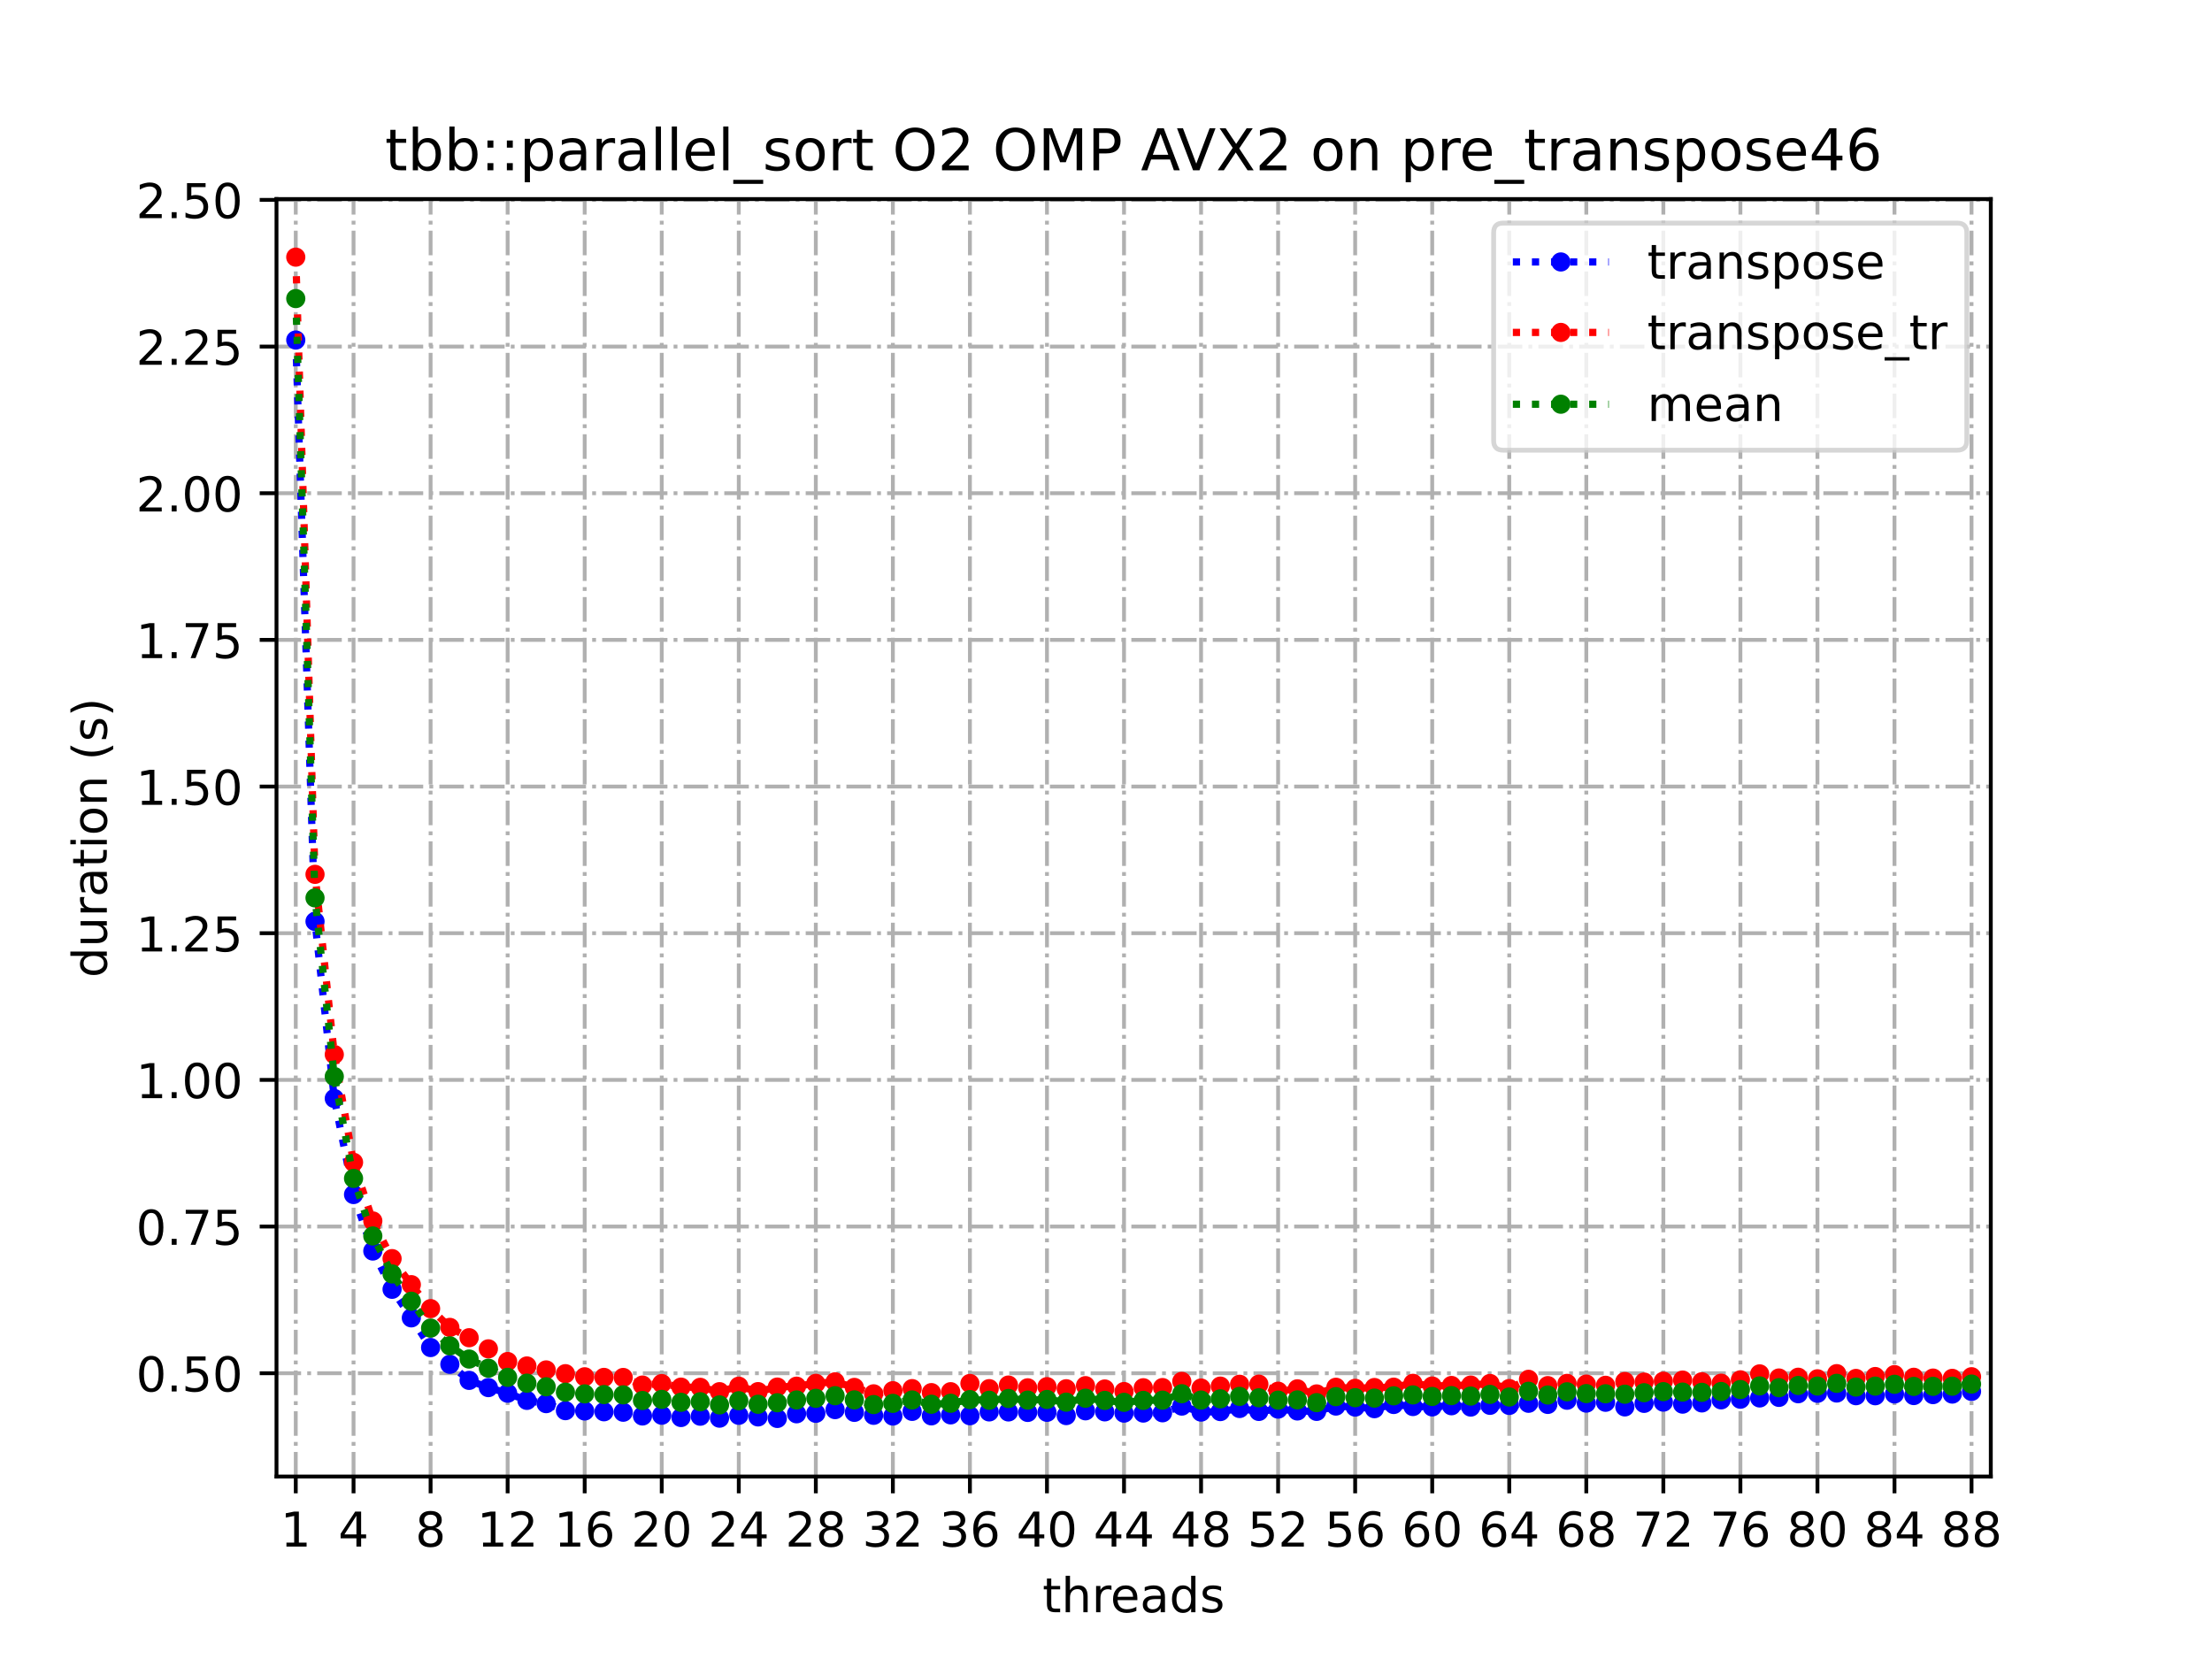 <?xml version="1.0" encoding="utf-8" standalone="no"?>
<!DOCTYPE svg PUBLIC "-//W3C//DTD SVG 1.1//EN"
  "http://www.w3.org/Graphics/SVG/1.1/DTD/svg11.dtd">
<!-- Created with matplotlib (https://matplotlib.org/) -->
<svg height="345.6pt" version="1.1" viewBox="0 0 460.8 345.6" width="460.8pt" xmlns="http://www.w3.org/2000/svg" xmlns:xlink="http://www.w3.org/1999/xlink">
 <defs>
  <style type="text/css">
*{stroke-linecap:butt;stroke-linejoin:round;}
  </style>
 </defs>
 <g id="figure_1">
  <g id="patch_1">
   <path d="M 0 345.6 
L 460.8 345.6 
L 460.8 0 
L 0 0 
z
" style="fill:#ffffff;"/>
  </g>
  <g id="axes_1">
   <g id="patch_2">
    <path d="M 57.6 307.584 
L 414.72 307.584 
L 414.72 41.472 
L 57.6 41.472 
z
" style="fill:#ffffff;"/>
   </g>
   <g id="matplotlib.axis_1">
    <g id="xtick_1">
     <g id="line2d_1">
      <path clip-path="url(#p055ab9f31a)" d="M 61.613 307.584 
L 61.613 41.472 
" style="fill:none;stroke:#b0b0b0;stroke-dasharray:5.12,1.28,0.8,1.28;stroke-dashoffset:0;stroke-width:0.8;"/>
     </g>
     <g id="line2d_2">
      <defs>
       <path d="M 0 0 
L 0 3.5 
" id="m906c5266a6" style="stroke:#000000;stroke-width:0.8;"/>
      </defs>
      <g>
       <use style="stroke:#000000;stroke-width:0.8;" x="61.613" xlink:href="#m906c5266a6" y="307.584"/>
      </g>
     </g>
     <g id="text_1">
      <!-- 1 -->
      <defs>
       <path d="M 12.406 8.297 
L 28.516 8.297 
L 28.516 63.922 
L 10.984 60.406 
L 10.984 69.391 
L 28.422 72.906 
L 38.281 72.906 
L 38.281 8.297 
L 54.391 8.297 
L 54.391 0 
L 12.406 0 
z
" id="DejaVuSans-49"/>
      </defs>
      <g transform="translate(58.431 322.182)scale(0.1 -0.1)">
       <use xlink:href="#DejaVuSans-49"/>
      </g>
     </g>
    </g>
    <g id="xtick_2">
     <g id="line2d_3">
      <path clip-path="url(#p055ab9f31a)" d="M 73.65 307.584 
L 73.65 41.472 
" style="fill:none;stroke:#b0b0b0;stroke-dasharray:5.12,1.28,0.8,1.28;stroke-dashoffset:0;stroke-width:0.8;"/>
     </g>
     <g id="line2d_4">
      <g>
       <use style="stroke:#000000;stroke-width:0.8;" x="73.65" xlink:href="#m906c5266a6" y="307.584"/>
      </g>
     </g>
     <g id="text_2">
      <!-- 4 -->
      <defs>
       <path d="M 37.797 64.312 
L 12.891 25.391 
L 37.797 25.391 
z
M 35.203 72.906 
L 47.609 72.906 
L 47.609 25.391 
L 58.016 25.391 
L 58.016 17.188 
L 47.609 17.188 
L 47.609 0 
L 37.797 0 
L 37.797 17.188 
L 4.891 17.188 
L 4.891 26.703 
z
" id="DejaVuSans-52"/>
      </defs>
      <g transform="translate(70.469 322.182)scale(0.1 -0.1)">
       <use xlink:href="#DejaVuSans-52"/>
      </g>
     </g>
    </g>
    <g id="xtick_3">
     <g id="line2d_5">
      <path clip-path="url(#p055ab9f31a)" d="M 89.701 307.584 
L 89.701 41.472 
" style="fill:none;stroke:#b0b0b0;stroke-dasharray:5.12,1.28,0.8,1.28;stroke-dashoffset:0;stroke-width:0.8;"/>
     </g>
     <g id="line2d_6">
      <g>
       <use style="stroke:#000000;stroke-width:0.8;" x="89.701" xlink:href="#m906c5266a6" y="307.584"/>
      </g>
     </g>
     <g id="text_3">
      <!-- 8 -->
      <defs>
       <path d="M 31.781 34.625 
Q 24.75 34.625 20.719 30.859 
Q 16.703 27.094 16.703 20.516 
Q 16.703 13.922 20.719 10.156 
Q 24.75 6.391 31.781 6.391 
Q 38.812 6.391 42.859 10.172 
Q 46.922 13.969 46.922 20.516 
Q 46.922 27.094 42.891 30.859 
Q 38.875 34.625 31.781 34.625 
z
M 21.922 38.812 
Q 15.578 40.375 12.031 44.719 
Q 8.5 49.078 8.5 55.328 
Q 8.5 64.062 14.719 69.141 
Q 20.953 74.219 31.781 74.219 
Q 42.672 74.219 48.875 69.141 
Q 55.078 64.062 55.078 55.328 
Q 55.078 49.078 51.531 44.719 
Q 48 40.375 41.703 38.812 
Q 48.828 37.156 52.797 32.312 
Q 56.781 27.484 56.781 20.516 
Q 56.781 9.906 50.312 4.234 
Q 43.844 -1.422 31.781 -1.422 
Q 19.734 -1.422 13.25 4.234 
Q 6.781 9.906 6.781 20.516 
Q 6.781 27.484 10.781 32.312 
Q 14.797 37.156 21.922 38.812 
z
M 18.312 54.391 
Q 18.312 48.734 21.844 45.562 
Q 25.391 42.391 31.781 42.391 
Q 38.141 42.391 41.719 45.562 
Q 45.312 48.734 45.312 54.391 
Q 45.312 60.062 41.719 63.234 
Q 38.141 66.406 31.781 66.406 
Q 25.391 66.406 21.844 63.234 
Q 18.312 60.062 18.312 54.391 
z
" id="DejaVuSans-56"/>
      </defs>
      <g transform="translate(86.519 322.182)scale(0.1 -0.1)">
       <use xlink:href="#DejaVuSans-56"/>
      </g>
     </g>
    </g>
    <g id="xtick_4">
     <g id="line2d_7">
      <path clip-path="url(#p055ab9f31a)" d="M 105.751 307.584 
L 105.751 41.472 
" style="fill:none;stroke:#b0b0b0;stroke-dasharray:5.12,1.28,0.8,1.28;stroke-dashoffset:0;stroke-width:0.8;"/>
     </g>
     <g id="line2d_8">
      <g>
       <use style="stroke:#000000;stroke-width:0.8;" x="105.751" xlink:href="#m906c5266a6" y="307.584"/>
      </g>
     </g>
     <g id="text_4">
      <!-- 12 -->
      <defs>
       <path d="M 19.188 8.297 
L 53.609 8.297 
L 53.609 0 
L 7.328 0 
L 7.328 8.297 
Q 12.938 14.109 22.625 23.891 
Q 32.328 33.688 34.812 36.531 
Q 39.547 41.844 41.422 45.531 
Q 43.312 49.219 43.312 52.781 
Q 43.312 58.594 39.234 62.25 
Q 35.156 65.922 28.609 65.922 
Q 23.969 65.922 18.812 64.312 
Q 13.672 62.703 7.812 59.422 
L 7.812 69.391 
Q 13.766 71.781 18.938 73 
Q 24.125 74.219 28.422 74.219 
Q 39.75 74.219 46.484 68.547 
Q 53.219 62.891 53.219 53.422 
Q 53.219 48.922 51.531 44.891 
Q 49.859 40.875 45.406 35.406 
Q 44.188 33.984 37.641 27.219 
Q 31.109 20.453 19.188 8.297 
z
" id="DejaVuSans-50"/>
      </defs>
      <g transform="translate(99.389 322.182)scale(0.1 -0.1)">
       <use xlink:href="#DejaVuSans-49"/>
       <use x="63.623" xlink:href="#DejaVuSans-50"/>
      </g>
     </g>
    </g>
    <g id="xtick_5">
     <g id="line2d_9">
      <path clip-path="url(#p055ab9f31a)" d="M 121.801 307.584 
L 121.801 41.472 
" style="fill:none;stroke:#b0b0b0;stroke-dasharray:5.12,1.28,0.8,1.28;stroke-dashoffset:0;stroke-width:0.8;"/>
     </g>
     <g id="line2d_10">
      <g>
       <use style="stroke:#000000;stroke-width:0.8;" x="121.801" xlink:href="#m906c5266a6" y="307.584"/>
      </g>
     </g>
     <g id="text_5">
      <!-- 16 -->
      <defs>
       <path d="M 33.016 40.375 
Q 26.375 40.375 22.484 35.828 
Q 18.609 31.297 18.609 23.391 
Q 18.609 15.531 22.484 10.953 
Q 26.375 6.391 33.016 6.391 
Q 39.656 6.391 43.531 10.953 
Q 47.406 15.531 47.406 23.391 
Q 47.406 31.297 43.531 35.828 
Q 39.656 40.375 33.016 40.375 
z
M 52.594 71.297 
L 52.594 62.312 
Q 48.875 64.062 45.094 64.984 
Q 41.312 65.922 37.594 65.922 
Q 27.828 65.922 22.672 59.328 
Q 17.531 52.734 16.797 39.406 
Q 19.672 43.656 24.016 45.922 
Q 28.375 48.188 33.594 48.188 
Q 44.578 48.188 50.953 41.516 
Q 57.328 34.859 57.328 23.391 
Q 57.328 12.156 50.688 5.359 
Q 44.047 -1.422 33.016 -1.422 
Q 20.359 -1.422 13.672 8.266 
Q 6.984 17.969 6.984 36.375 
Q 6.984 53.656 15.188 63.938 
Q 23.391 74.219 37.203 74.219 
Q 40.922 74.219 44.703 73.484 
Q 48.484 72.75 52.594 71.297 
z
" id="DejaVuSans-54"/>
      </defs>
      <g transform="translate(115.439 322.182)scale(0.1 -0.1)">
       <use xlink:href="#DejaVuSans-49"/>
       <use x="63.623" xlink:href="#DejaVuSans-54"/>
      </g>
     </g>
    </g>
    <g id="xtick_6">
     <g id="line2d_11">
      <path clip-path="url(#p055ab9f31a)" d="M 137.852 307.584 
L 137.852 41.472 
" style="fill:none;stroke:#b0b0b0;stroke-dasharray:5.12,1.28,0.8,1.28;stroke-dashoffset:0;stroke-width:0.8;"/>
     </g>
     <g id="line2d_12">
      <g>
       <use style="stroke:#000000;stroke-width:0.8;" x="137.852" xlink:href="#m906c5266a6" y="307.584"/>
      </g>
     </g>
     <g id="text_6">
      <!-- 20 -->
      <defs>
       <path d="M 31.781 66.406 
Q 24.172 66.406 20.328 58.906 
Q 16.5 51.422 16.5 36.375 
Q 16.5 21.391 20.328 13.891 
Q 24.172 6.391 31.781 6.391 
Q 39.453 6.391 43.281 13.891 
Q 47.125 21.391 47.125 36.375 
Q 47.125 51.422 43.281 58.906 
Q 39.453 66.406 31.781 66.406 
z
M 31.781 74.219 
Q 44.047 74.219 50.516 64.516 
Q 56.984 54.828 56.984 36.375 
Q 56.984 17.969 50.516 8.266 
Q 44.047 -1.422 31.781 -1.422 
Q 19.531 -1.422 13.062 8.266 
Q 6.594 17.969 6.594 36.375 
Q 6.594 54.828 13.062 64.516 
Q 19.531 74.219 31.781 74.219 
z
" id="DejaVuSans-48"/>
      </defs>
      <g transform="translate(131.489 322.182)scale(0.1 -0.1)">
       <use xlink:href="#DejaVuSans-50"/>
       <use x="63.623" xlink:href="#DejaVuSans-48"/>
      </g>
     </g>
    </g>
    <g id="xtick_7">
     <g id="line2d_13">
      <path clip-path="url(#p055ab9f31a)" d="M 153.902 307.584 
L 153.902 41.472 
" style="fill:none;stroke:#b0b0b0;stroke-dasharray:5.12,1.28,0.8,1.28;stroke-dashoffset:0;stroke-width:0.8;"/>
     </g>
     <g id="line2d_14">
      <g>
       <use style="stroke:#000000;stroke-width:0.8;" x="153.902" xlink:href="#m906c5266a6" y="307.584"/>
      </g>
     </g>
     <g id="text_7">
      <!-- 24 -->
      <g transform="translate(147.54 322.182)scale(0.1 -0.1)">
       <use xlink:href="#DejaVuSans-50"/>
       <use x="63.623" xlink:href="#DejaVuSans-52"/>
      </g>
     </g>
    </g>
    <g id="xtick_8">
     <g id="line2d_15">
      <path clip-path="url(#p055ab9f31a)" d="M 169.952 307.584 
L 169.952 41.472 
" style="fill:none;stroke:#b0b0b0;stroke-dasharray:5.12,1.28,0.8,1.28;stroke-dashoffset:0;stroke-width:0.8;"/>
     </g>
     <g id="line2d_16">
      <g>
       <use style="stroke:#000000;stroke-width:0.8;" x="169.952" xlink:href="#m906c5266a6" y="307.584"/>
      </g>
     </g>
     <g id="text_8">
      <!-- 28 -->
      <g transform="translate(163.59 322.182)scale(0.1 -0.1)">
       <use xlink:href="#DejaVuSans-50"/>
       <use x="63.623" xlink:href="#DejaVuSans-56"/>
      </g>
     </g>
    </g>
    <g id="xtick_9">
     <g id="line2d_17">
      <path clip-path="url(#p055ab9f31a)" d="M 186.003 307.584 
L 186.003 41.472 
" style="fill:none;stroke:#b0b0b0;stroke-dasharray:5.12,1.28,0.8,1.28;stroke-dashoffset:0;stroke-width:0.8;"/>
     </g>
     <g id="line2d_18">
      <g>
       <use style="stroke:#000000;stroke-width:0.8;" x="186.003" xlink:href="#m906c5266a6" y="307.584"/>
      </g>
     </g>
     <g id="text_9">
      <!-- 32 -->
      <defs>
       <path d="M 40.578 39.312 
Q 47.656 37.797 51.625 33 
Q 55.609 28.219 55.609 21.188 
Q 55.609 10.406 48.188 4.484 
Q 40.766 -1.422 27.094 -1.422 
Q 22.516 -1.422 17.656 -0.516 
Q 12.797 0.391 7.625 2.203 
L 7.625 11.719 
Q 11.719 9.328 16.594 8.109 
Q 21.484 6.891 26.812 6.891 
Q 36.078 6.891 40.938 10.547 
Q 45.797 14.203 45.797 21.188 
Q 45.797 27.641 41.281 31.266 
Q 36.766 34.906 28.719 34.906 
L 20.219 34.906 
L 20.219 43.016 
L 29.109 43.016 
Q 36.375 43.016 40.234 45.922 
Q 44.094 48.828 44.094 54.297 
Q 44.094 59.906 40.109 62.906 
Q 36.141 65.922 28.719 65.922 
Q 24.656 65.922 20.016 65.031 
Q 15.375 64.156 9.812 62.312 
L 9.812 71.094 
Q 15.438 72.656 20.344 73.438 
Q 25.25 74.219 29.594 74.219 
Q 40.828 74.219 47.359 69.109 
Q 53.906 64.016 53.906 55.328 
Q 53.906 49.266 50.438 45.094 
Q 46.969 40.922 40.578 39.312 
z
" id="DejaVuSans-51"/>
      </defs>
      <g transform="translate(179.64 322.182)scale(0.1 -0.1)">
       <use xlink:href="#DejaVuSans-51"/>
       <use x="63.623" xlink:href="#DejaVuSans-50"/>
      </g>
     </g>
    </g>
    <g id="xtick_10">
     <g id="line2d_19">
      <path clip-path="url(#p055ab9f31a)" d="M 202.053 307.584 
L 202.053 41.472 
" style="fill:none;stroke:#b0b0b0;stroke-dasharray:5.12,1.28,0.8,1.28;stroke-dashoffset:0;stroke-width:0.8;"/>
     </g>
     <g id="line2d_20">
      <g>
       <use style="stroke:#000000;stroke-width:0.8;" x="202.053" xlink:href="#m906c5266a6" y="307.584"/>
      </g>
     </g>
     <g id="text_10">
      <!-- 36 -->
      <g transform="translate(195.691 322.182)scale(0.1 -0.1)">
       <use xlink:href="#DejaVuSans-51"/>
       <use x="63.623" xlink:href="#DejaVuSans-54"/>
      </g>
     </g>
    </g>
    <g id="xtick_11">
     <g id="line2d_21">
      <path clip-path="url(#p055ab9f31a)" d="M 218.103 307.584 
L 218.103 41.472 
" style="fill:none;stroke:#b0b0b0;stroke-dasharray:5.12,1.28,0.8,1.28;stroke-dashoffset:0;stroke-width:0.8;"/>
     </g>
     <g id="line2d_22">
      <g>
       <use style="stroke:#000000;stroke-width:0.8;" x="218.103" xlink:href="#m906c5266a6" y="307.584"/>
      </g>
     </g>
     <g id="text_11">
      <!-- 40 -->
      <g transform="translate(211.741 322.182)scale(0.1 -0.1)">
       <use xlink:href="#DejaVuSans-52"/>
       <use x="63.623" xlink:href="#DejaVuSans-48"/>
      </g>
     </g>
    </g>
    <g id="xtick_12">
     <g id="line2d_23">
      <path clip-path="url(#p055ab9f31a)" d="M 234.154 307.584 
L 234.154 41.472 
" style="fill:none;stroke:#b0b0b0;stroke-dasharray:5.12,1.28,0.8,1.28;stroke-dashoffset:0;stroke-width:0.8;"/>
     </g>
     <g id="line2d_24">
      <g>
       <use style="stroke:#000000;stroke-width:0.8;" x="234.154" xlink:href="#m906c5266a6" y="307.584"/>
      </g>
     </g>
     <g id="text_12">
      <!-- 44 -->
      <g transform="translate(227.791 322.182)scale(0.1 -0.1)">
       <use xlink:href="#DejaVuSans-52"/>
       <use x="63.623" xlink:href="#DejaVuSans-52"/>
      </g>
     </g>
    </g>
    <g id="xtick_13">
     <g id="line2d_25">
      <path clip-path="url(#p055ab9f31a)" d="M 250.204 307.584 
L 250.204 41.472 
" style="fill:none;stroke:#b0b0b0;stroke-dasharray:5.12,1.28,0.8,1.28;stroke-dashoffset:0;stroke-width:0.8;"/>
     </g>
     <g id="line2d_26">
      <g>
       <use style="stroke:#000000;stroke-width:0.8;" x="250.204" xlink:href="#m906c5266a6" y="307.584"/>
      </g>
     </g>
     <g id="text_13">
      <!-- 48 -->
      <g transform="translate(243.842 322.182)scale(0.1 -0.1)">
       <use xlink:href="#DejaVuSans-52"/>
       <use x="63.623" xlink:href="#DejaVuSans-56"/>
      </g>
     </g>
    </g>
    <g id="xtick_14">
     <g id="line2d_27">
      <path clip-path="url(#p055ab9f31a)" d="M 266.254 307.584 
L 266.254 41.472 
" style="fill:none;stroke:#b0b0b0;stroke-dasharray:5.12,1.28,0.8,1.28;stroke-dashoffset:0;stroke-width:0.8;"/>
     </g>
     <g id="line2d_28">
      <g>
       <use style="stroke:#000000;stroke-width:0.8;" x="266.254" xlink:href="#m906c5266a6" y="307.584"/>
      </g>
     </g>
     <g id="text_14">
      <!-- 52 -->
      <defs>
       <path d="M 10.797 72.906 
L 49.516 72.906 
L 49.516 64.594 
L 19.828 64.594 
L 19.828 46.734 
Q 21.969 47.469 24.109 47.828 
Q 26.266 48.188 28.422 48.188 
Q 40.625 48.188 47.75 41.5 
Q 54.891 34.812 54.891 23.391 
Q 54.891 11.625 47.562 5.094 
Q 40.234 -1.422 26.906 -1.422 
Q 22.312 -1.422 17.547 -0.641 
Q 12.797 0.141 7.719 1.703 
L 7.719 11.625 
Q 12.109 9.234 16.797 8.062 
Q 21.484 6.891 26.703 6.891 
Q 35.156 6.891 40.078 11.328 
Q 45.016 15.766 45.016 23.391 
Q 45.016 31 40.078 35.438 
Q 35.156 39.891 26.703 39.891 
Q 22.75 39.891 18.812 39.016 
Q 14.891 38.141 10.797 36.281 
z
" id="DejaVuSans-53"/>
      </defs>
      <g transform="translate(259.892 322.182)scale(0.1 -0.1)">
       <use xlink:href="#DejaVuSans-53"/>
       <use x="63.623" xlink:href="#DejaVuSans-50"/>
      </g>
     </g>
    </g>
    <g id="xtick_15">
     <g id="line2d_29">
      <path clip-path="url(#p055ab9f31a)" d="M 282.305 307.584 
L 282.305 41.472 
" style="fill:none;stroke:#b0b0b0;stroke-dasharray:5.12,1.28,0.8,1.28;stroke-dashoffset:0;stroke-width:0.8;"/>
     </g>
     <g id="line2d_30">
      <g>
       <use style="stroke:#000000;stroke-width:0.8;" x="282.305" xlink:href="#m906c5266a6" y="307.584"/>
      </g>
     </g>
     <g id="text_15">
      <!-- 56 -->
      <g transform="translate(275.942 322.182)scale(0.1 -0.1)">
       <use xlink:href="#DejaVuSans-53"/>
       <use x="63.623" xlink:href="#DejaVuSans-54"/>
      </g>
     </g>
    </g>
    <g id="xtick_16">
     <g id="line2d_31">
      <path clip-path="url(#p055ab9f31a)" d="M 298.355 307.584 
L 298.355 41.472 
" style="fill:none;stroke:#b0b0b0;stroke-dasharray:5.12,1.28,0.8,1.28;stroke-dashoffset:0;stroke-width:0.8;"/>
     </g>
     <g id="line2d_32">
      <g>
       <use style="stroke:#000000;stroke-width:0.8;" x="298.355" xlink:href="#m906c5266a6" y="307.584"/>
      </g>
     </g>
     <g id="text_16">
      <!-- 60 -->
      <g transform="translate(291.993 322.182)scale(0.1 -0.1)">
       <use xlink:href="#DejaVuSans-54"/>
       <use x="63.623" xlink:href="#DejaVuSans-48"/>
      </g>
     </g>
    </g>
    <g id="xtick_17">
     <g id="line2d_33">
      <path clip-path="url(#p055ab9f31a)" d="M 314.405 307.584 
L 314.405 41.472 
" style="fill:none;stroke:#b0b0b0;stroke-dasharray:5.12,1.28,0.8,1.28;stroke-dashoffset:0;stroke-width:0.8;"/>
     </g>
     <g id="line2d_34">
      <g>
       <use style="stroke:#000000;stroke-width:0.8;" x="314.405" xlink:href="#m906c5266a6" y="307.584"/>
      </g>
     </g>
     <g id="text_17">
      <!-- 64 -->
      <g transform="translate(308.043 322.182)scale(0.1 -0.1)">
       <use xlink:href="#DejaVuSans-54"/>
       <use x="63.623" xlink:href="#DejaVuSans-52"/>
      </g>
     </g>
    </g>
    <g id="xtick_18">
     <g id="line2d_35">
      <path clip-path="url(#p055ab9f31a)" d="M 330.456 307.584 
L 330.456 41.472 
" style="fill:none;stroke:#b0b0b0;stroke-dasharray:5.12,1.28,0.8,1.28;stroke-dashoffset:0;stroke-width:0.8;"/>
     </g>
     <g id="line2d_36">
      <g>
       <use style="stroke:#000000;stroke-width:0.8;" x="330.456" xlink:href="#m906c5266a6" y="307.584"/>
      </g>
     </g>
     <g id="text_18">
      <!-- 68 -->
      <g transform="translate(324.093 322.182)scale(0.1 -0.1)">
       <use xlink:href="#DejaVuSans-54"/>
       <use x="63.623" xlink:href="#DejaVuSans-56"/>
      </g>
     </g>
    </g>
    <g id="xtick_19">
     <g id="line2d_37">
      <path clip-path="url(#p055ab9f31a)" d="M 346.506 307.584 
L 346.506 41.472 
" style="fill:none;stroke:#b0b0b0;stroke-dasharray:5.12,1.28,0.8,1.28;stroke-dashoffset:0;stroke-width:0.8;"/>
     </g>
     <g id="line2d_38">
      <g>
       <use style="stroke:#000000;stroke-width:0.8;" x="346.506" xlink:href="#m906c5266a6" y="307.584"/>
      </g>
     </g>
     <g id="text_19">
      <!-- 72 -->
      <defs>
       <path d="M 8.203 72.906 
L 55.078 72.906 
L 55.078 68.703 
L 28.609 0 
L 18.312 0 
L 43.219 64.594 
L 8.203 64.594 
z
" id="DejaVuSans-55"/>
      </defs>
      <g transform="translate(340.144 322.182)scale(0.1 -0.1)">
       <use xlink:href="#DejaVuSans-55"/>
       <use x="63.623" xlink:href="#DejaVuSans-50"/>
      </g>
     </g>
    </g>
    <g id="xtick_20">
     <g id="line2d_39">
      <path clip-path="url(#p055ab9f31a)" d="M 362.556 307.584 
L 362.556 41.472 
" style="fill:none;stroke:#b0b0b0;stroke-dasharray:5.12,1.28,0.8,1.28;stroke-dashoffset:0;stroke-width:0.8;"/>
     </g>
     <g id="line2d_40">
      <g>
       <use style="stroke:#000000;stroke-width:0.8;" x="362.556" xlink:href="#m906c5266a6" y="307.584"/>
      </g>
     </g>
     <g id="text_20">
      <!-- 76 -->
      <g transform="translate(356.194 322.182)scale(0.1 -0.1)">
       <use xlink:href="#DejaVuSans-55"/>
       <use x="63.623" xlink:href="#DejaVuSans-54"/>
      </g>
     </g>
    </g>
    <g id="xtick_21">
     <g id="line2d_41">
      <path clip-path="url(#p055ab9f31a)" d="M 378.607 307.584 
L 378.607 41.472 
" style="fill:none;stroke:#b0b0b0;stroke-dasharray:5.12,1.28,0.8,1.28;stroke-dashoffset:0;stroke-width:0.8;"/>
     </g>
     <g id="line2d_42">
      <g>
       <use style="stroke:#000000;stroke-width:0.8;" x="378.607" xlink:href="#m906c5266a6" y="307.584"/>
      </g>
     </g>
     <g id="text_21">
      <!-- 80 -->
      <g transform="translate(372.244 322.182)scale(0.1 -0.1)">
       <use xlink:href="#DejaVuSans-56"/>
       <use x="63.623" xlink:href="#DejaVuSans-48"/>
      </g>
     </g>
    </g>
    <g id="xtick_22">
     <g id="line2d_43">
      <path clip-path="url(#p055ab9f31a)" d="M 394.657 307.584 
L 394.657 41.472 
" style="fill:none;stroke:#b0b0b0;stroke-dasharray:5.12,1.28,0.8,1.28;stroke-dashoffset:0;stroke-width:0.8;"/>
     </g>
     <g id="line2d_44">
      <g>
       <use style="stroke:#000000;stroke-width:0.8;" x="394.657" xlink:href="#m906c5266a6" y="307.584"/>
      </g>
     </g>
     <g id="text_22">
      <!-- 84 -->
      <g transform="translate(388.295 322.182)scale(0.1 -0.1)">
       <use xlink:href="#DejaVuSans-56"/>
       <use x="63.623" xlink:href="#DejaVuSans-52"/>
      </g>
     </g>
    </g>
    <g id="xtick_23">
     <g id="line2d_45">
      <path clip-path="url(#p055ab9f31a)" d="M 410.707 307.584 
L 410.707 41.472 
" style="fill:none;stroke:#b0b0b0;stroke-dasharray:5.12,1.28,0.8,1.28;stroke-dashoffset:0;stroke-width:0.8;"/>
     </g>
     <g id="line2d_46">
      <g>
       <use style="stroke:#000000;stroke-width:0.8;" x="410.707" xlink:href="#m906c5266a6" y="307.584"/>
      </g>
     </g>
     <g id="text_23">
      <!-- 88 -->
      <g transform="translate(404.345 322.182)scale(0.1 -0.1)">
       <use xlink:href="#DejaVuSans-56"/>
       <use x="63.623" xlink:href="#DejaVuSans-56"/>
      </g>
     </g>
    </g>
    <g id="text_24">
     <!-- threads -->
     <defs>
      <path d="M 18.312 70.219 
L 18.312 54.688 
L 36.812 54.688 
L 36.812 47.703 
L 18.312 47.703 
L 18.312 18.016 
Q 18.312 11.328 20.141 9.422 
Q 21.969 7.516 27.594 7.516 
L 36.812 7.516 
L 36.812 0 
L 27.594 0 
Q 17.188 0 13.234 3.875 
Q 9.281 7.766 9.281 18.016 
L 9.281 47.703 
L 2.688 47.703 
L 2.688 54.688 
L 9.281 54.688 
L 9.281 70.219 
z
" id="DejaVuSans-116"/>
      <path d="M 54.891 33.016 
L 54.891 0 
L 45.906 0 
L 45.906 32.719 
Q 45.906 40.484 42.875 44.328 
Q 39.844 48.188 33.797 48.188 
Q 26.516 48.188 22.312 43.547 
Q 18.109 38.922 18.109 30.906 
L 18.109 0 
L 9.078 0 
L 9.078 75.984 
L 18.109 75.984 
L 18.109 46.188 
Q 21.344 51.125 25.703 53.562 
Q 30.078 56 35.797 56 
Q 45.219 56 50.047 50.172 
Q 54.891 44.344 54.891 33.016 
z
" id="DejaVuSans-104"/>
      <path d="M 41.109 46.297 
Q 39.594 47.172 37.812 47.578 
Q 36.031 48 33.891 48 
Q 26.266 48 22.188 43.047 
Q 18.109 38.094 18.109 28.812 
L 18.109 0 
L 9.078 0 
L 9.078 54.688 
L 18.109 54.688 
L 18.109 46.188 
Q 20.953 51.172 25.484 53.578 
Q 30.031 56 36.531 56 
Q 37.453 56 38.578 55.875 
Q 39.703 55.766 41.062 55.516 
z
" id="DejaVuSans-114"/>
      <path d="M 56.203 29.594 
L 56.203 25.203 
L 14.891 25.203 
Q 15.484 15.922 20.484 11.062 
Q 25.484 6.203 34.422 6.203 
Q 39.594 6.203 44.453 7.469 
Q 49.312 8.734 54.109 11.281 
L 54.109 2.781 
Q 49.266 0.734 44.188 -0.344 
Q 39.109 -1.422 33.891 -1.422 
Q 20.797 -1.422 13.156 6.188 
Q 5.516 13.812 5.516 26.812 
Q 5.516 40.234 12.766 48.109 
Q 20.016 56 32.328 56 
Q 43.359 56 49.781 48.891 
Q 56.203 41.797 56.203 29.594 
z
M 47.219 32.234 
Q 47.125 39.594 43.094 43.984 
Q 39.062 48.391 32.422 48.391 
Q 24.906 48.391 20.391 44.141 
Q 15.875 39.891 15.188 32.172 
z
" id="DejaVuSans-101"/>
      <path d="M 34.281 27.484 
Q 23.391 27.484 19.188 25 
Q 14.984 22.516 14.984 16.5 
Q 14.984 11.719 18.141 8.906 
Q 21.297 6.109 26.703 6.109 
Q 34.188 6.109 38.703 11.406 
Q 43.219 16.703 43.219 25.484 
L 43.219 27.484 
z
M 52.203 31.203 
L 52.203 0 
L 43.219 0 
L 43.219 8.297 
Q 40.141 3.328 35.547 0.953 
Q 30.953 -1.422 24.312 -1.422 
Q 15.922 -1.422 10.953 3.297 
Q 6 8.016 6 15.922 
Q 6 25.141 12.172 29.828 
Q 18.359 34.516 30.609 34.516 
L 43.219 34.516 
L 43.219 35.406 
Q 43.219 41.609 39.141 45 
Q 35.062 48.391 27.688 48.391 
Q 23 48.391 18.547 47.266 
Q 14.109 46.141 10.016 43.891 
L 10.016 52.203 
Q 14.938 54.109 19.578 55.047 
Q 24.219 56 28.609 56 
Q 40.484 56 46.344 49.844 
Q 52.203 43.703 52.203 31.203 
z
" id="DejaVuSans-97"/>
      <path d="M 45.406 46.391 
L 45.406 75.984 
L 54.391 75.984 
L 54.391 0 
L 45.406 0 
L 45.406 8.203 
Q 42.578 3.328 38.25 0.953 
Q 33.938 -1.422 27.875 -1.422 
Q 17.969 -1.422 11.734 6.484 
Q 5.516 14.406 5.516 27.297 
Q 5.516 40.188 11.734 48.094 
Q 17.969 56 27.875 56 
Q 33.938 56 38.25 53.625 
Q 42.578 51.266 45.406 46.391 
z
M 14.797 27.297 
Q 14.797 17.391 18.875 11.75 
Q 22.953 6.109 30.078 6.109 
Q 37.203 6.109 41.297 11.75 
Q 45.406 17.391 45.406 27.297 
Q 45.406 37.203 41.297 42.844 
Q 37.203 48.484 30.078 48.484 
Q 22.953 48.484 18.875 42.844 
Q 14.797 37.203 14.797 27.297 
z
" id="DejaVuSans-100"/>
      <path d="M 44.281 53.078 
L 44.281 44.578 
Q 40.484 46.531 36.375 47.5 
Q 32.281 48.484 27.875 48.484 
Q 21.188 48.484 17.844 46.438 
Q 14.5 44.391 14.5 40.281 
Q 14.5 37.156 16.891 35.375 
Q 19.281 33.594 26.516 31.984 
L 29.594 31.297 
Q 39.156 29.25 43.188 25.516 
Q 47.219 21.781 47.219 15.094 
Q 47.219 7.469 41.188 3.016 
Q 35.156 -1.422 24.609 -1.422 
Q 20.219 -1.422 15.453 -0.562 
Q 10.688 0.297 5.422 2 
L 5.422 11.281 
Q 10.406 8.688 15.234 7.391 
Q 20.062 6.109 24.812 6.109 
Q 31.156 6.109 34.562 8.281 
Q 37.984 10.453 37.984 14.406 
Q 37.984 18.062 35.516 20.016 
Q 33.062 21.969 24.703 23.781 
L 21.578 24.516 
Q 13.234 26.266 9.516 29.906 
Q 5.812 33.547 5.812 39.891 
Q 5.812 47.609 11.281 51.797 
Q 16.75 56 26.812 56 
Q 31.781 56 36.172 55.266 
Q 40.578 54.547 44.281 53.078 
z
" id="DejaVuSans-115"/>
     </defs>
     <g transform="translate(217.169 335.861)scale(0.1 -0.1)">
      <use xlink:href="#DejaVuSans-116"/>
      <use x="39.209" xlink:href="#DejaVuSans-104"/>
      <use x="102.588" xlink:href="#DejaVuSans-114"/>
      <use x="141.451" xlink:href="#DejaVuSans-101"/>
      <use x="202.975" xlink:href="#DejaVuSans-97"/>
      <use x="264.254" xlink:href="#DejaVuSans-100"/>
      <use x="327.73" xlink:href="#DejaVuSans-115"/>
     </g>
    </g>
   </g>
   <g id="matplotlib.axis_2">
    <g id="ytick_1">
     <g id="line2d_47">
      <path clip-path="url(#p055ab9f31a)" d="M 57.6 286.066 
L 414.72 286.066 
" style="fill:none;stroke:#b0b0b0;stroke-dasharray:5.12,1.28,0.8,1.28;stroke-dashoffset:0;stroke-width:0.8;"/>
     </g>
     <g id="line2d_48">
      <defs>
       <path d="M 0 0 
L -3.5 0 
" id="md82e730010" style="stroke:#000000;stroke-width:0.8;"/>
      </defs>
      <g>
       <use style="stroke:#000000;stroke-width:0.8;" x="57.6" xlink:href="#md82e730010" y="286.066"/>
      </g>
     </g>
     <g id="text_25">
      <!-- 0.50 -->
      <defs>
       <path d="M 10.688 12.406 
L 21 12.406 
L 21 0 
L 10.688 0 
z
" id="DejaVuSans-46"/>
      </defs>
      <g transform="translate(28.334 289.866)scale(0.1 -0.1)">
       <use xlink:href="#DejaVuSans-48"/>
       <use x="63.623" xlink:href="#DejaVuSans-46"/>
       <use x="95.41" xlink:href="#DejaVuSans-53"/>
       <use x="159.033" xlink:href="#DejaVuSans-48"/>
      </g>
     </g>
    </g>
    <g id="ytick_2">
     <g id="line2d_49">
      <path clip-path="url(#p055ab9f31a)" d="M 57.6 255.513 
L 414.72 255.513 
" style="fill:none;stroke:#b0b0b0;stroke-dasharray:5.12,1.28,0.8,1.28;stroke-dashoffset:0;stroke-width:0.8;"/>
     </g>
     <g id="line2d_50">
      <g>
       <use style="stroke:#000000;stroke-width:0.8;" x="57.6" xlink:href="#md82e730010" y="255.513"/>
      </g>
     </g>
     <g id="text_26">
      <!-- 0.75 -->
      <g transform="translate(28.334 259.313)scale(0.1 -0.1)">
       <use xlink:href="#DejaVuSans-48"/>
       <use x="63.623" xlink:href="#DejaVuSans-46"/>
       <use x="95.41" xlink:href="#DejaVuSans-55"/>
       <use x="159.033" xlink:href="#DejaVuSans-53"/>
      </g>
     </g>
    </g>
    <g id="ytick_3">
     <g id="line2d_51">
      <path clip-path="url(#p055ab9f31a)" d="M 57.6 224.96 
L 414.72 224.96 
" style="fill:none;stroke:#b0b0b0;stroke-dasharray:5.12,1.28,0.8,1.28;stroke-dashoffset:0;stroke-width:0.8;"/>
     </g>
     <g id="line2d_52">
      <g>
       <use style="stroke:#000000;stroke-width:0.8;" x="57.6" xlink:href="#md82e730010" y="224.96"/>
      </g>
     </g>
     <g id="text_27">
      <!-- 1.00 -->
      <g transform="translate(28.334 228.76)scale(0.1 -0.1)">
       <use xlink:href="#DejaVuSans-49"/>
       <use x="63.623" xlink:href="#DejaVuSans-46"/>
       <use x="95.41" xlink:href="#DejaVuSans-48"/>
       <use x="159.033" xlink:href="#DejaVuSans-48"/>
      </g>
     </g>
    </g>
    <g id="ytick_4">
     <g id="line2d_53">
      <path clip-path="url(#p055ab9f31a)" d="M 57.6 194.407 
L 414.72 194.407 
" style="fill:none;stroke:#b0b0b0;stroke-dasharray:5.12,1.28,0.8,1.28;stroke-dashoffset:0;stroke-width:0.8;"/>
     </g>
     <g id="line2d_54">
      <g>
       <use style="stroke:#000000;stroke-width:0.8;" x="57.6" xlink:href="#md82e730010" y="194.407"/>
      </g>
     </g>
     <g id="text_28">
      <!-- 1.25 -->
      <g transform="translate(28.334 198.206)scale(0.1 -0.1)">
       <use xlink:href="#DejaVuSans-49"/>
       <use x="63.623" xlink:href="#DejaVuSans-46"/>
       <use x="95.41" xlink:href="#DejaVuSans-50"/>
       <use x="159.033" xlink:href="#DejaVuSans-53"/>
      </g>
     </g>
    </g>
    <g id="ytick_5">
     <g id="line2d_55">
      <path clip-path="url(#p055ab9f31a)" d="M 57.6 163.854 
L 414.72 163.854 
" style="fill:none;stroke:#b0b0b0;stroke-dasharray:5.12,1.28,0.8,1.28;stroke-dashoffset:0;stroke-width:0.8;"/>
     </g>
     <g id="line2d_56">
      <g>
       <use style="stroke:#000000;stroke-width:0.8;" x="57.6" xlink:href="#md82e730010" y="163.854"/>
      </g>
     </g>
     <g id="text_29">
      <!-- 1.50 -->
      <g transform="translate(28.334 167.653)scale(0.1 -0.1)">
       <use xlink:href="#DejaVuSans-49"/>
       <use x="63.623" xlink:href="#DejaVuSans-46"/>
       <use x="95.41" xlink:href="#DejaVuSans-53"/>
       <use x="159.033" xlink:href="#DejaVuSans-48"/>
      </g>
     </g>
    </g>
    <g id="ytick_6">
     <g id="line2d_57">
      <path clip-path="url(#p055ab9f31a)" d="M 57.6 133.301 
L 414.72 133.301 
" style="fill:none;stroke:#b0b0b0;stroke-dasharray:5.12,1.28,0.8,1.28;stroke-dashoffset:0;stroke-width:0.8;"/>
     </g>
     <g id="line2d_58">
      <g>
       <use style="stroke:#000000;stroke-width:0.8;" x="57.6" xlink:href="#md82e730010" y="133.301"/>
      </g>
     </g>
     <g id="text_30">
      <!-- 1.75 -->
      <g transform="translate(28.334 137.1)scale(0.1 -0.1)">
       <use xlink:href="#DejaVuSans-49"/>
       <use x="63.623" xlink:href="#DejaVuSans-46"/>
       <use x="95.41" xlink:href="#DejaVuSans-55"/>
       <use x="159.033" xlink:href="#DejaVuSans-53"/>
      </g>
     </g>
    </g>
    <g id="ytick_7">
     <g id="line2d_59">
      <path clip-path="url(#p055ab9f31a)" d="M 57.6 102.748 
L 414.72 102.748 
" style="fill:none;stroke:#b0b0b0;stroke-dasharray:5.12,1.28,0.8,1.28;stroke-dashoffset:0;stroke-width:0.8;"/>
     </g>
     <g id="line2d_60">
      <g>
       <use style="stroke:#000000;stroke-width:0.8;" x="57.6" xlink:href="#md82e730010" y="102.748"/>
      </g>
     </g>
     <g id="text_31">
      <!-- 2.00 -->
      <g transform="translate(28.334 106.547)scale(0.1 -0.1)">
       <use xlink:href="#DejaVuSans-50"/>
       <use x="63.623" xlink:href="#DejaVuSans-46"/>
       <use x="95.41" xlink:href="#DejaVuSans-48"/>
       <use x="159.033" xlink:href="#DejaVuSans-48"/>
      </g>
     </g>
    </g>
    <g id="ytick_8">
     <g id="line2d_61">
      <path clip-path="url(#p055ab9f31a)" d="M 57.6 72.195 
L 414.72 72.195 
" style="fill:none;stroke:#b0b0b0;stroke-dasharray:5.12,1.28,0.8,1.28;stroke-dashoffset:0;stroke-width:0.8;"/>
     </g>
     <g id="line2d_62">
      <g>
       <use style="stroke:#000000;stroke-width:0.8;" x="57.6" xlink:href="#md82e730010" y="72.195"/>
      </g>
     </g>
     <g id="text_32">
      <!-- 2.25 -->
      <g transform="translate(28.334 75.994)scale(0.1 -0.1)">
       <use xlink:href="#DejaVuSans-50"/>
       <use x="63.623" xlink:href="#DejaVuSans-46"/>
       <use x="95.41" xlink:href="#DejaVuSans-50"/>
       <use x="159.033" xlink:href="#DejaVuSans-53"/>
      </g>
     </g>
    </g>
    <g id="ytick_9">
     <g id="line2d_63">
      <path clip-path="url(#p055ab9f31a)" d="M 57.6 41.642 
L 414.72 41.642 
" style="fill:none;stroke:#b0b0b0;stroke-dasharray:5.12,1.28,0.8,1.28;stroke-dashoffset:0;stroke-width:0.8;"/>
     </g>
     <g id="line2d_64">
      <g>
       <use style="stroke:#000000;stroke-width:0.8;" x="57.6" xlink:href="#md82e730010" y="41.642"/>
      </g>
     </g>
     <g id="text_33">
      <!-- 2.50 -->
      <g transform="translate(28.334 45.441)scale(0.1 -0.1)">
       <use xlink:href="#DejaVuSans-50"/>
       <use x="63.623" xlink:href="#DejaVuSans-46"/>
       <use x="95.41" xlink:href="#DejaVuSans-53"/>
       <use x="159.033" xlink:href="#DejaVuSans-48"/>
      </g>
     </g>
    </g>
    <g id="text_34">
     <!-- duration (s) -->
     <defs>
      <path d="M 8.5 21.578 
L 8.5 54.688 
L 17.484 54.688 
L 17.484 21.922 
Q 17.484 14.156 20.5 10.266 
Q 23.531 6.391 29.594 6.391 
Q 36.859 6.391 41.078 11.031 
Q 45.312 15.672 45.312 23.688 
L 45.312 54.688 
L 54.297 54.688 
L 54.297 0 
L 45.312 0 
L 45.312 8.406 
Q 42.047 3.422 37.719 1 
Q 33.406 -1.422 27.688 -1.422 
Q 18.266 -1.422 13.375 4.438 
Q 8.5 10.297 8.5 21.578 
z
M 31.109 56 
z
" id="DejaVuSans-117"/>
      <path d="M 9.422 54.688 
L 18.406 54.688 
L 18.406 0 
L 9.422 0 
z
M 9.422 75.984 
L 18.406 75.984 
L 18.406 64.594 
L 9.422 64.594 
z
" id="DejaVuSans-105"/>
      <path d="M 30.609 48.391 
Q 23.391 48.391 19.188 42.75 
Q 14.984 37.109 14.984 27.297 
Q 14.984 17.484 19.156 11.844 
Q 23.344 6.203 30.609 6.203 
Q 37.797 6.203 41.984 11.859 
Q 46.188 17.531 46.188 27.297 
Q 46.188 37.016 41.984 42.703 
Q 37.797 48.391 30.609 48.391 
z
M 30.609 56 
Q 42.328 56 49.016 48.375 
Q 55.719 40.766 55.719 27.297 
Q 55.719 13.875 49.016 6.219 
Q 42.328 -1.422 30.609 -1.422 
Q 18.844 -1.422 12.172 6.219 
Q 5.516 13.875 5.516 27.297 
Q 5.516 40.766 12.172 48.375 
Q 18.844 56 30.609 56 
z
" id="DejaVuSans-111"/>
      <path d="M 54.891 33.016 
L 54.891 0 
L 45.906 0 
L 45.906 32.719 
Q 45.906 40.484 42.875 44.328 
Q 39.844 48.188 33.797 48.188 
Q 26.516 48.188 22.312 43.547 
Q 18.109 38.922 18.109 30.906 
L 18.109 0 
L 9.078 0 
L 9.078 54.688 
L 18.109 54.688 
L 18.109 46.188 
Q 21.344 51.125 25.703 53.562 
Q 30.078 56 35.797 56 
Q 45.219 56 50.047 50.172 
Q 54.891 44.344 54.891 33.016 
z
" id="DejaVuSans-110"/>
      <path id="DejaVuSans-32"/>
      <path d="M 31 75.875 
Q 24.469 64.656 21.281 53.656 
Q 18.109 42.672 18.109 31.391 
Q 18.109 20.125 21.312 9.062 
Q 24.516 -2 31 -13.188 
L 23.188 -13.188 
Q 15.875 -1.703 12.234 9.375 
Q 8.594 20.453 8.594 31.391 
Q 8.594 42.281 12.203 53.312 
Q 15.828 64.359 23.188 75.875 
z
" id="DejaVuSans-40"/>
      <path d="M 8.016 75.875 
L 15.828 75.875 
Q 23.141 64.359 26.781 53.312 
Q 30.422 42.281 30.422 31.391 
Q 30.422 20.453 26.781 9.375 
Q 23.141 -1.703 15.828 -13.188 
L 8.016 -13.188 
Q 14.5 -2 17.703 9.062 
Q 20.906 20.125 20.906 31.391 
Q 20.906 42.672 17.703 53.656 
Q 14.5 64.656 8.016 75.875 
z
" id="DejaVuSans-41"/>
     </defs>
     <g transform="translate(22.255 203.663)rotate(-90)scale(0.1 -0.1)">
      <use xlink:href="#DejaVuSans-100"/>
      <use x="63.477" xlink:href="#DejaVuSans-117"/>
      <use x="126.855" xlink:href="#DejaVuSans-114"/>
      <use x="167.969" xlink:href="#DejaVuSans-97"/>
      <use x="229.248" xlink:href="#DejaVuSans-116"/>
      <use x="268.457" xlink:href="#DejaVuSans-105"/>
      <use x="296.24" xlink:href="#DejaVuSans-111"/>
      <use x="357.422" xlink:href="#DejaVuSans-110"/>
      <use x="420.801" xlink:href="#DejaVuSans-32"/>
      <use x="452.588" xlink:href="#DejaVuSans-40"/>
      <use x="491.602" xlink:href="#DejaVuSans-115"/>
      <use x="543.701" xlink:href="#DejaVuSans-41"/>
     </g>
    </g>
   </g>
   <g id="line2d_65">
    <path clip-path="url(#p055ab9f31a)" d="M 61.613 70.834 
L 65.625 191.95 
L 69.638 228.837 
L 73.65 248.844 
L 77.663 260.613 
L 81.676 268.584 
L 85.688 274.534 
L 89.701 280.72 
L 93.713 284.212 
L 97.726 287.56 
L 101.738 289.063 
L 105.751 290.233 
L 109.764 291.722 
L 113.776 292.402 
L 117.789 293.864 
L 121.801 293.933 
L 125.814 294.096 
L 129.827 294.191 
L 133.839 294.973 
L 137.852 294.815 
L 141.864 295.294 
L 145.877 295.02 
L 149.889 295.428 
L 153.902 294.832 
L 157.915 295.168 
L 161.927 295.488 
L 165.94 294.515 
L 169.952 294.42 
L 173.965 293.649 
L 177.978 294.219 
L 181.99 294.836 
L 186.003 294.987 
L 190.015 294.013 
L 194.028 294.948 
L 198.04 294.744 
L 202.053 294.921 
L 206.066 294.125 
L 210.078 294.132 
L 214.091 294.232 
L 218.103 294.21 
L 222.116 294.89 
L 226.129 293.897 
L 230.141 294.114 
L 234.154 294.378 
L 238.166 294.365 
L 242.179 294.308 
L 246.191 292.911 
L 250.204 294.164 
L 254.217 294.056 
L 258.229 293.415 
L 262.242 294.025 
L 266.254 293.542 
L 270.267 293.929 
L 274.28 294.014 
L 278.292 292.905 
L 282.305 293.118 
L 286.317 293.453 
L 290.33 292.579 
L 294.342 293.004 
L 298.355 293.082 
L 302.368 292.843 
L 306.38 293.116 
L 310.393 292.756 
L 314.405 292.774 
L 318.418 292.326 
L 322.431 292.564 
L 326.443 291.692 
L 330.456 292.293 
L 334.468 292.117 
L 338.481 293.082 
L 342.493 292.345 
L 346.506 292.087 
L 350.519 292.505 
L 354.531 292.252 
L 358.544 291.613 
L 362.556 291.482 
L 366.569 291.217 
L 370.582 291.099 
L 374.594 290.339 
L 378.607 290.25 
L 382.619 290.19 
L 386.632 290.749 
L 390.644 290.758 
L 394.657 290.388 
L 398.67 290.717 
L 402.682 290.523 
L 406.695 290.409 
L 410.707 289.855 
" style="fill:none;stroke:#0000ff;stroke-dasharray:1.5,2.475;stroke-dashoffset:0;stroke-width:1.5;"/>
    <defs>
     <path d="M 0 1.5 
C 0.398 1.5 0.779 1.342 1.061 1.061 
C 1.342 0.779 1.5 0.398 1.5 0 
C 1.5 -0.398 1.342 -0.779 1.061 -1.061 
C 0.779 -1.342 0.398 -1.5 0 -1.5 
C -0.398 -1.5 -0.779 -1.342 -1.061 -1.061 
C -1.342 -0.779 -1.5 -0.398 -1.5 0 
C -1.5 0.398 -1.342 0.779 -1.061 1.061 
C -0.779 1.342 -0.398 1.5 0 1.5 
z
" id="m9d55767e82" style="stroke:#0000ff;"/>
    </defs>
    <g clip-path="url(#p055ab9f31a)">
     <use style="fill:#0000ff;stroke:#0000ff;" x="61.613" xlink:href="#m9d55767e82" y="70.834"/>
     <use style="fill:#0000ff;stroke:#0000ff;" x="65.625" xlink:href="#m9d55767e82" y="191.95"/>
     <use style="fill:#0000ff;stroke:#0000ff;" x="69.638" xlink:href="#m9d55767e82" y="228.837"/>
     <use style="fill:#0000ff;stroke:#0000ff;" x="73.65" xlink:href="#m9d55767e82" y="248.844"/>
     <use style="fill:#0000ff;stroke:#0000ff;" x="77.663" xlink:href="#m9d55767e82" y="260.613"/>
     <use style="fill:#0000ff;stroke:#0000ff;" x="81.676" xlink:href="#m9d55767e82" y="268.584"/>
     <use style="fill:#0000ff;stroke:#0000ff;" x="85.688" xlink:href="#m9d55767e82" y="274.534"/>
     <use style="fill:#0000ff;stroke:#0000ff;" x="89.701" xlink:href="#m9d55767e82" y="280.72"/>
     <use style="fill:#0000ff;stroke:#0000ff;" x="93.713" xlink:href="#m9d55767e82" y="284.212"/>
     <use style="fill:#0000ff;stroke:#0000ff;" x="97.726" xlink:href="#m9d55767e82" y="287.56"/>
     <use style="fill:#0000ff;stroke:#0000ff;" x="101.738" xlink:href="#m9d55767e82" y="289.063"/>
     <use style="fill:#0000ff;stroke:#0000ff;" x="105.751" xlink:href="#m9d55767e82" y="290.233"/>
     <use style="fill:#0000ff;stroke:#0000ff;" x="109.764" xlink:href="#m9d55767e82" y="291.722"/>
     <use style="fill:#0000ff;stroke:#0000ff;" x="113.776" xlink:href="#m9d55767e82" y="292.402"/>
     <use style="fill:#0000ff;stroke:#0000ff;" x="117.789" xlink:href="#m9d55767e82" y="293.864"/>
     <use style="fill:#0000ff;stroke:#0000ff;" x="121.801" xlink:href="#m9d55767e82" y="293.933"/>
     <use style="fill:#0000ff;stroke:#0000ff;" x="125.814" xlink:href="#m9d55767e82" y="294.096"/>
     <use style="fill:#0000ff;stroke:#0000ff;" x="129.827" xlink:href="#m9d55767e82" y="294.191"/>
     <use style="fill:#0000ff;stroke:#0000ff;" x="133.839" xlink:href="#m9d55767e82" y="294.973"/>
     <use style="fill:#0000ff;stroke:#0000ff;" x="137.852" xlink:href="#m9d55767e82" y="294.815"/>
     <use style="fill:#0000ff;stroke:#0000ff;" x="141.864" xlink:href="#m9d55767e82" y="295.294"/>
     <use style="fill:#0000ff;stroke:#0000ff;" x="145.877" xlink:href="#m9d55767e82" y="295.02"/>
     <use style="fill:#0000ff;stroke:#0000ff;" x="149.889" xlink:href="#m9d55767e82" y="295.428"/>
     <use style="fill:#0000ff;stroke:#0000ff;" x="153.902" xlink:href="#m9d55767e82" y="294.832"/>
     <use style="fill:#0000ff;stroke:#0000ff;" x="157.915" xlink:href="#m9d55767e82" y="295.168"/>
     <use style="fill:#0000ff;stroke:#0000ff;" x="161.927" xlink:href="#m9d55767e82" y="295.488"/>
     <use style="fill:#0000ff;stroke:#0000ff;" x="165.94" xlink:href="#m9d55767e82" y="294.515"/>
     <use style="fill:#0000ff;stroke:#0000ff;" x="169.952" xlink:href="#m9d55767e82" y="294.42"/>
     <use style="fill:#0000ff;stroke:#0000ff;" x="173.965" xlink:href="#m9d55767e82" y="293.649"/>
     <use style="fill:#0000ff;stroke:#0000ff;" x="177.978" xlink:href="#m9d55767e82" y="294.219"/>
     <use style="fill:#0000ff;stroke:#0000ff;" x="181.99" xlink:href="#m9d55767e82" y="294.836"/>
     <use style="fill:#0000ff;stroke:#0000ff;" x="186.003" xlink:href="#m9d55767e82" y="294.987"/>
     <use style="fill:#0000ff;stroke:#0000ff;" x="190.015" xlink:href="#m9d55767e82" y="294.013"/>
     <use style="fill:#0000ff;stroke:#0000ff;" x="194.028" xlink:href="#m9d55767e82" y="294.948"/>
     <use style="fill:#0000ff;stroke:#0000ff;" x="198.04" xlink:href="#m9d55767e82" y="294.744"/>
     <use style="fill:#0000ff;stroke:#0000ff;" x="202.053" xlink:href="#m9d55767e82" y="294.921"/>
     <use style="fill:#0000ff;stroke:#0000ff;" x="206.066" xlink:href="#m9d55767e82" y="294.125"/>
     <use style="fill:#0000ff;stroke:#0000ff;" x="210.078" xlink:href="#m9d55767e82" y="294.132"/>
     <use style="fill:#0000ff;stroke:#0000ff;" x="214.091" xlink:href="#m9d55767e82" y="294.232"/>
     <use style="fill:#0000ff;stroke:#0000ff;" x="218.103" xlink:href="#m9d55767e82" y="294.21"/>
     <use style="fill:#0000ff;stroke:#0000ff;" x="222.116" xlink:href="#m9d55767e82" y="294.89"/>
     <use style="fill:#0000ff;stroke:#0000ff;" x="226.129" xlink:href="#m9d55767e82" y="293.897"/>
     <use style="fill:#0000ff;stroke:#0000ff;" x="230.141" xlink:href="#m9d55767e82" y="294.114"/>
     <use style="fill:#0000ff;stroke:#0000ff;" x="234.154" xlink:href="#m9d55767e82" y="294.378"/>
     <use style="fill:#0000ff;stroke:#0000ff;" x="238.166" xlink:href="#m9d55767e82" y="294.365"/>
     <use style="fill:#0000ff;stroke:#0000ff;" x="242.179" xlink:href="#m9d55767e82" y="294.308"/>
     <use style="fill:#0000ff;stroke:#0000ff;" x="246.191" xlink:href="#m9d55767e82" y="292.911"/>
     <use style="fill:#0000ff;stroke:#0000ff;" x="250.204" xlink:href="#m9d55767e82" y="294.164"/>
     <use style="fill:#0000ff;stroke:#0000ff;" x="254.217" xlink:href="#m9d55767e82" y="294.056"/>
     <use style="fill:#0000ff;stroke:#0000ff;" x="258.229" xlink:href="#m9d55767e82" y="293.415"/>
     <use style="fill:#0000ff;stroke:#0000ff;" x="262.242" xlink:href="#m9d55767e82" y="294.025"/>
     <use style="fill:#0000ff;stroke:#0000ff;" x="266.254" xlink:href="#m9d55767e82" y="293.542"/>
     <use style="fill:#0000ff;stroke:#0000ff;" x="270.267" xlink:href="#m9d55767e82" y="293.929"/>
     <use style="fill:#0000ff;stroke:#0000ff;" x="274.28" xlink:href="#m9d55767e82" y="294.014"/>
     <use style="fill:#0000ff;stroke:#0000ff;" x="278.292" xlink:href="#m9d55767e82" y="292.905"/>
     <use style="fill:#0000ff;stroke:#0000ff;" x="282.305" xlink:href="#m9d55767e82" y="293.118"/>
     <use style="fill:#0000ff;stroke:#0000ff;" x="286.317" xlink:href="#m9d55767e82" y="293.453"/>
     <use style="fill:#0000ff;stroke:#0000ff;" x="290.33" xlink:href="#m9d55767e82" y="292.579"/>
     <use style="fill:#0000ff;stroke:#0000ff;" x="294.342" xlink:href="#m9d55767e82" y="293.004"/>
     <use style="fill:#0000ff;stroke:#0000ff;" x="298.355" xlink:href="#m9d55767e82" y="293.082"/>
     <use style="fill:#0000ff;stroke:#0000ff;" x="302.368" xlink:href="#m9d55767e82" y="292.843"/>
     <use style="fill:#0000ff;stroke:#0000ff;" x="306.38" xlink:href="#m9d55767e82" y="293.116"/>
     <use style="fill:#0000ff;stroke:#0000ff;" x="310.393" xlink:href="#m9d55767e82" y="292.756"/>
     <use style="fill:#0000ff;stroke:#0000ff;" x="314.405" xlink:href="#m9d55767e82" y="292.774"/>
     <use style="fill:#0000ff;stroke:#0000ff;" x="318.418" xlink:href="#m9d55767e82" y="292.326"/>
     <use style="fill:#0000ff;stroke:#0000ff;" x="322.431" xlink:href="#m9d55767e82" y="292.564"/>
     <use style="fill:#0000ff;stroke:#0000ff;" x="326.443" xlink:href="#m9d55767e82" y="291.692"/>
     <use style="fill:#0000ff;stroke:#0000ff;" x="330.456" xlink:href="#m9d55767e82" y="292.293"/>
     <use style="fill:#0000ff;stroke:#0000ff;" x="334.468" xlink:href="#m9d55767e82" y="292.117"/>
     <use style="fill:#0000ff;stroke:#0000ff;" x="338.481" xlink:href="#m9d55767e82" y="293.082"/>
     <use style="fill:#0000ff;stroke:#0000ff;" x="342.493" xlink:href="#m9d55767e82" y="292.345"/>
     <use style="fill:#0000ff;stroke:#0000ff;" x="346.506" xlink:href="#m9d55767e82" y="292.087"/>
     <use style="fill:#0000ff;stroke:#0000ff;" x="350.519" xlink:href="#m9d55767e82" y="292.505"/>
     <use style="fill:#0000ff;stroke:#0000ff;" x="354.531" xlink:href="#m9d55767e82" y="292.252"/>
     <use style="fill:#0000ff;stroke:#0000ff;" x="358.544" xlink:href="#m9d55767e82" y="291.613"/>
     <use style="fill:#0000ff;stroke:#0000ff;" x="362.556" xlink:href="#m9d55767e82" y="291.482"/>
     <use style="fill:#0000ff;stroke:#0000ff;" x="366.569" xlink:href="#m9d55767e82" y="291.217"/>
     <use style="fill:#0000ff;stroke:#0000ff;" x="370.582" xlink:href="#m9d55767e82" y="291.099"/>
     <use style="fill:#0000ff;stroke:#0000ff;" x="374.594" xlink:href="#m9d55767e82" y="290.339"/>
     <use style="fill:#0000ff;stroke:#0000ff;" x="378.607" xlink:href="#m9d55767e82" y="290.25"/>
     <use style="fill:#0000ff;stroke:#0000ff;" x="382.619" xlink:href="#m9d55767e82" y="290.19"/>
     <use style="fill:#0000ff;stroke:#0000ff;" x="386.632" xlink:href="#m9d55767e82" y="290.749"/>
     <use style="fill:#0000ff;stroke:#0000ff;" x="390.644" xlink:href="#m9d55767e82" y="290.758"/>
     <use style="fill:#0000ff;stroke:#0000ff;" x="394.657" xlink:href="#m9d55767e82" y="290.388"/>
     <use style="fill:#0000ff;stroke:#0000ff;" x="398.67" xlink:href="#m9d55767e82" y="290.717"/>
     <use style="fill:#0000ff;stroke:#0000ff;" x="402.682" xlink:href="#m9d55767e82" y="290.523"/>
     <use style="fill:#0000ff;stroke:#0000ff;" x="406.695" xlink:href="#m9d55767e82" y="290.409"/>
     <use style="fill:#0000ff;stroke:#0000ff;" x="410.707" xlink:href="#m9d55767e82" y="289.855"/>
    </g>
   </g>
   <g id="line2d_66">
    <path clip-path="url(#p055ab9f31a)" d="M 61.613 53.568 
L 65.625 182.143 
L 69.638 219.673 
L 73.65 242.136 
L 77.663 254.346 
L 81.676 262.194 
L 85.688 267.619 
L 89.701 272.612 
L 93.713 276.521 
L 97.726 278.672 
L 101.738 280.991 
L 105.751 283.63 
L 109.764 284.558 
L 113.776 285.382 
L 117.789 286.165 
L 121.801 286.811 
L 125.814 286.938 
L 129.827 286.953 
L 133.839 288.537 
L 137.852 288.223 
L 141.864 288.964 
L 145.877 289.009 
L 149.889 289.914 
L 153.902 288.772 
L 157.915 289.9 
L 161.927 288.955 
L 165.94 288.766 
L 169.952 288.178 
L 173.965 287.862 
L 177.978 289.025 
L 181.99 290.362 
L 186.003 289.708 
L 190.015 289.277 
L 194.028 290.11 
L 198.04 289.917 
L 202.053 288.203 
L 206.066 289.284 
L 210.078 288.535 
L 214.091 289.111 
L 218.103 288.865 
L 222.116 289.305 
L 226.129 288.66 
L 230.141 289.356 
L 234.154 289.886 
L 238.166 289.096 
L 242.179 289.058 
L 246.191 287.769 
L 250.204 289.157 
L 254.217 288.753 
L 258.229 288.373 
L 262.242 288.349 
L 266.254 289.814 
L 270.267 289.322 
L 274.28 290.381 
L 278.292 288.995 
L 282.305 289.216 
L 286.317 289.047 
L 290.33 288.974 
L 294.342 288.175 
L 298.355 288.735 
L 302.368 288.623 
L 306.38 288.538 
L 310.393 288.205 
L 314.405 289.266 
L 318.418 287.34 
L 322.431 288.652 
L 326.443 288.187 
L 330.456 288.332 
L 334.468 288.585 
L 338.481 287.798 
L 342.493 287.913 
L 346.506 287.73 
L 350.519 287.499 
L 354.531 287.85 
L 358.544 288.148 
L 362.556 287.45 
L 366.569 286.207 
L 370.582 287.064 
L 374.594 286.906 
L 378.607 287.233 
L 382.619 286.159 
L 386.632 287.156 
L 390.644 286.757 
L 394.657 286.36 
L 398.67 286.914 
L 402.682 287.08 
L 406.695 287.14 
L 410.707 286.797 
" style="fill:none;stroke:#ff0000;stroke-dasharray:1.5,2.475;stroke-dashoffset:0;stroke-width:1.5;"/>
    <defs>
     <path d="M 0 1.5 
C 0.398 1.5 0.779 1.342 1.061 1.061 
C 1.342 0.779 1.5 0.398 1.5 0 
C 1.5 -0.398 1.342 -0.779 1.061 -1.061 
C 0.779 -1.342 0.398 -1.5 0 -1.5 
C -0.398 -1.5 -0.779 -1.342 -1.061 -1.061 
C -1.342 -0.779 -1.5 -0.398 -1.5 0 
C -1.5 0.398 -1.342 0.779 -1.061 1.061 
C -0.779 1.342 -0.398 1.5 0 1.5 
z
" id="m16c133f871" style="stroke:#ff0000;"/>
    </defs>
    <g clip-path="url(#p055ab9f31a)">
     <use style="fill:#ff0000;stroke:#ff0000;" x="61.613" xlink:href="#m16c133f871" y="53.568"/>
     <use style="fill:#ff0000;stroke:#ff0000;" x="65.625" xlink:href="#m16c133f871" y="182.143"/>
     <use style="fill:#ff0000;stroke:#ff0000;" x="69.638" xlink:href="#m16c133f871" y="219.673"/>
     <use style="fill:#ff0000;stroke:#ff0000;" x="73.65" xlink:href="#m16c133f871" y="242.136"/>
     <use style="fill:#ff0000;stroke:#ff0000;" x="77.663" xlink:href="#m16c133f871" y="254.346"/>
     <use style="fill:#ff0000;stroke:#ff0000;" x="81.676" xlink:href="#m16c133f871" y="262.194"/>
     <use style="fill:#ff0000;stroke:#ff0000;" x="85.688" xlink:href="#m16c133f871" y="267.619"/>
     <use style="fill:#ff0000;stroke:#ff0000;" x="89.701" xlink:href="#m16c133f871" y="272.612"/>
     <use style="fill:#ff0000;stroke:#ff0000;" x="93.713" xlink:href="#m16c133f871" y="276.521"/>
     <use style="fill:#ff0000;stroke:#ff0000;" x="97.726" xlink:href="#m16c133f871" y="278.672"/>
     <use style="fill:#ff0000;stroke:#ff0000;" x="101.738" xlink:href="#m16c133f871" y="280.991"/>
     <use style="fill:#ff0000;stroke:#ff0000;" x="105.751" xlink:href="#m16c133f871" y="283.63"/>
     <use style="fill:#ff0000;stroke:#ff0000;" x="109.764" xlink:href="#m16c133f871" y="284.558"/>
     <use style="fill:#ff0000;stroke:#ff0000;" x="113.776" xlink:href="#m16c133f871" y="285.382"/>
     <use style="fill:#ff0000;stroke:#ff0000;" x="117.789" xlink:href="#m16c133f871" y="286.165"/>
     <use style="fill:#ff0000;stroke:#ff0000;" x="121.801" xlink:href="#m16c133f871" y="286.811"/>
     <use style="fill:#ff0000;stroke:#ff0000;" x="125.814" xlink:href="#m16c133f871" y="286.938"/>
     <use style="fill:#ff0000;stroke:#ff0000;" x="129.827" xlink:href="#m16c133f871" y="286.953"/>
     <use style="fill:#ff0000;stroke:#ff0000;" x="133.839" xlink:href="#m16c133f871" y="288.537"/>
     <use style="fill:#ff0000;stroke:#ff0000;" x="137.852" xlink:href="#m16c133f871" y="288.223"/>
     <use style="fill:#ff0000;stroke:#ff0000;" x="141.864" xlink:href="#m16c133f871" y="288.964"/>
     <use style="fill:#ff0000;stroke:#ff0000;" x="145.877" xlink:href="#m16c133f871" y="289.009"/>
     <use style="fill:#ff0000;stroke:#ff0000;" x="149.889" xlink:href="#m16c133f871" y="289.914"/>
     <use style="fill:#ff0000;stroke:#ff0000;" x="153.902" xlink:href="#m16c133f871" y="288.772"/>
     <use style="fill:#ff0000;stroke:#ff0000;" x="157.915" xlink:href="#m16c133f871" y="289.9"/>
     <use style="fill:#ff0000;stroke:#ff0000;" x="161.927" xlink:href="#m16c133f871" y="288.955"/>
     <use style="fill:#ff0000;stroke:#ff0000;" x="165.94" xlink:href="#m16c133f871" y="288.766"/>
     <use style="fill:#ff0000;stroke:#ff0000;" x="169.952" xlink:href="#m16c133f871" y="288.178"/>
     <use style="fill:#ff0000;stroke:#ff0000;" x="173.965" xlink:href="#m16c133f871" y="287.862"/>
     <use style="fill:#ff0000;stroke:#ff0000;" x="177.978" xlink:href="#m16c133f871" y="289.025"/>
     <use style="fill:#ff0000;stroke:#ff0000;" x="181.99" xlink:href="#m16c133f871" y="290.362"/>
     <use style="fill:#ff0000;stroke:#ff0000;" x="186.003" xlink:href="#m16c133f871" y="289.708"/>
     <use style="fill:#ff0000;stroke:#ff0000;" x="190.015" xlink:href="#m16c133f871" y="289.277"/>
     <use style="fill:#ff0000;stroke:#ff0000;" x="194.028" xlink:href="#m16c133f871" y="290.11"/>
     <use style="fill:#ff0000;stroke:#ff0000;" x="198.04" xlink:href="#m16c133f871" y="289.917"/>
     <use style="fill:#ff0000;stroke:#ff0000;" x="202.053" xlink:href="#m16c133f871" y="288.203"/>
     <use style="fill:#ff0000;stroke:#ff0000;" x="206.066" xlink:href="#m16c133f871" y="289.284"/>
     <use style="fill:#ff0000;stroke:#ff0000;" x="210.078" xlink:href="#m16c133f871" y="288.535"/>
     <use style="fill:#ff0000;stroke:#ff0000;" x="214.091" xlink:href="#m16c133f871" y="289.111"/>
     <use style="fill:#ff0000;stroke:#ff0000;" x="218.103" xlink:href="#m16c133f871" y="288.865"/>
     <use style="fill:#ff0000;stroke:#ff0000;" x="222.116" xlink:href="#m16c133f871" y="289.305"/>
     <use style="fill:#ff0000;stroke:#ff0000;" x="226.129" xlink:href="#m16c133f871" y="288.66"/>
     <use style="fill:#ff0000;stroke:#ff0000;" x="230.141" xlink:href="#m16c133f871" y="289.356"/>
     <use style="fill:#ff0000;stroke:#ff0000;" x="234.154" xlink:href="#m16c133f871" y="289.886"/>
     <use style="fill:#ff0000;stroke:#ff0000;" x="238.166" xlink:href="#m16c133f871" y="289.096"/>
     <use style="fill:#ff0000;stroke:#ff0000;" x="242.179" xlink:href="#m16c133f871" y="289.058"/>
     <use style="fill:#ff0000;stroke:#ff0000;" x="246.191" xlink:href="#m16c133f871" y="287.769"/>
     <use style="fill:#ff0000;stroke:#ff0000;" x="250.204" xlink:href="#m16c133f871" y="289.157"/>
     <use style="fill:#ff0000;stroke:#ff0000;" x="254.217" xlink:href="#m16c133f871" y="288.753"/>
     <use style="fill:#ff0000;stroke:#ff0000;" x="258.229" xlink:href="#m16c133f871" y="288.373"/>
     <use style="fill:#ff0000;stroke:#ff0000;" x="262.242" xlink:href="#m16c133f871" y="288.349"/>
     <use style="fill:#ff0000;stroke:#ff0000;" x="266.254" xlink:href="#m16c133f871" y="289.814"/>
     <use style="fill:#ff0000;stroke:#ff0000;" x="270.267" xlink:href="#m16c133f871" y="289.322"/>
     <use style="fill:#ff0000;stroke:#ff0000;" x="274.28" xlink:href="#m16c133f871" y="290.381"/>
     <use style="fill:#ff0000;stroke:#ff0000;" x="278.292" xlink:href="#m16c133f871" y="288.995"/>
     <use style="fill:#ff0000;stroke:#ff0000;" x="282.305" xlink:href="#m16c133f871" y="289.216"/>
     <use style="fill:#ff0000;stroke:#ff0000;" x="286.317" xlink:href="#m16c133f871" y="289.047"/>
     <use style="fill:#ff0000;stroke:#ff0000;" x="290.33" xlink:href="#m16c133f871" y="288.974"/>
     <use style="fill:#ff0000;stroke:#ff0000;" x="294.342" xlink:href="#m16c133f871" y="288.175"/>
     <use style="fill:#ff0000;stroke:#ff0000;" x="298.355" xlink:href="#m16c133f871" y="288.735"/>
     <use style="fill:#ff0000;stroke:#ff0000;" x="302.368" xlink:href="#m16c133f871" y="288.623"/>
     <use style="fill:#ff0000;stroke:#ff0000;" x="306.38" xlink:href="#m16c133f871" y="288.538"/>
     <use style="fill:#ff0000;stroke:#ff0000;" x="310.393" xlink:href="#m16c133f871" y="288.205"/>
     <use style="fill:#ff0000;stroke:#ff0000;" x="314.405" xlink:href="#m16c133f871" y="289.266"/>
     <use style="fill:#ff0000;stroke:#ff0000;" x="318.418" xlink:href="#m16c133f871" y="287.34"/>
     <use style="fill:#ff0000;stroke:#ff0000;" x="322.431" xlink:href="#m16c133f871" y="288.652"/>
     <use style="fill:#ff0000;stroke:#ff0000;" x="326.443" xlink:href="#m16c133f871" y="288.187"/>
     <use style="fill:#ff0000;stroke:#ff0000;" x="330.456" xlink:href="#m16c133f871" y="288.332"/>
     <use style="fill:#ff0000;stroke:#ff0000;" x="334.468" xlink:href="#m16c133f871" y="288.585"/>
     <use style="fill:#ff0000;stroke:#ff0000;" x="338.481" xlink:href="#m16c133f871" y="287.798"/>
     <use style="fill:#ff0000;stroke:#ff0000;" x="342.493" xlink:href="#m16c133f871" y="287.913"/>
     <use style="fill:#ff0000;stroke:#ff0000;" x="346.506" xlink:href="#m16c133f871" y="287.73"/>
     <use style="fill:#ff0000;stroke:#ff0000;" x="350.519" xlink:href="#m16c133f871" y="287.499"/>
     <use style="fill:#ff0000;stroke:#ff0000;" x="354.531" xlink:href="#m16c133f871" y="287.85"/>
     <use style="fill:#ff0000;stroke:#ff0000;" x="358.544" xlink:href="#m16c133f871" y="288.148"/>
     <use style="fill:#ff0000;stroke:#ff0000;" x="362.556" xlink:href="#m16c133f871" y="287.45"/>
     <use style="fill:#ff0000;stroke:#ff0000;" x="366.569" xlink:href="#m16c133f871" y="286.207"/>
     <use style="fill:#ff0000;stroke:#ff0000;" x="370.582" xlink:href="#m16c133f871" y="287.064"/>
     <use style="fill:#ff0000;stroke:#ff0000;" x="374.594" xlink:href="#m16c133f871" y="286.906"/>
     <use style="fill:#ff0000;stroke:#ff0000;" x="378.607" xlink:href="#m16c133f871" y="287.233"/>
     <use style="fill:#ff0000;stroke:#ff0000;" x="382.619" xlink:href="#m16c133f871" y="286.159"/>
     <use style="fill:#ff0000;stroke:#ff0000;" x="386.632" xlink:href="#m16c133f871" y="287.156"/>
     <use style="fill:#ff0000;stroke:#ff0000;" x="390.644" xlink:href="#m16c133f871" y="286.757"/>
     <use style="fill:#ff0000;stroke:#ff0000;" x="394.657" xlink:href="#m16c133f871" y="286.36"/>
     <use style="fill:#ff0000;stroke:#ff0000;" x="398.67" xlink:href="#m16c133f871" y="286.914"/>
     <use style="fill:#ff0000;stroke:#ff0000;" x="402.682" xlink:href="#m16c133f871" y="287.08"/>
     <use style="fill:#ff0000;stroke:#ff0000;" x="406.695" xlink:href="#m16c133f871" y="287.14"/>
     <use style="fill:#ff0000;stroke:#ff0000;" x="410.707" xlink:href="#m16c133f871" y="286.797"/>
    </g>
   </g>
   <g id="line2d_67">
    <path clip-path="url(#p055ab9f31a)" d="M 61.613 62.201 
L 65.625 187.047 
L 69.638 224.255 
L 73.65 245.49 
L 77.663 257.479 
L 81.676 265.389 
L 85.688 271.076 
L 89.701 276.666 
L 93.713 280.367 
L 97.726 283.116 
L 101.738 285.027 
L 105.751 286.932 
L 109.764 288.14 
L 113.776 288.892 
L 117.789 290.015 
L 121.801 290.372 
L 125.814 290.517 
L 129.827 290.572 
L 133.839 291.755 
L 137.852 291.519 
L 141.864 292.129 
L 145.877 292.014 
L 149.889 292.671 
L 153.902 291.802 
L 157.915 292.534 
L 161.927 292.221 
L 165.94 291.64 
L 169.952 291.299 
L 173.965 290.755 
L 177.978 291.622 
L 181.99 292.599 
L 186.003 292.348 
L 190.015 291.645 
L 194.028 292.529 
L 198.04 292.33 
L 202.053 291.562 
L 206.066 291.704 
L 210.078 291.333 
L 214.091 291.671 
L 218.103 291.538 
L 222.116 292.098 
L 226.129 291.279 
L 230.141 291.735 
L 234.154 292.132 
L 238.166 291.731 
L 242.179 291.683 
L 246.191 290.34 
L 250.204 291.661 
L 254.217 291.404 
L 258.229 290.894 
L 262.242 291.187 
L 266.254 291.678 
L 270.267 291.626 
L 274.28 292.197 
L 278.292 290.95 
L 282.305 291.167 
L 286.317 291.25 
L 290.33 290.777 
L 294.342 290.589 
L 298.355 290.908 
L 302.368 290.733 
L 306.38 290.827 
L 310.393 290.481 
L 314.405 291.02 
L 318.418 289.833 
L 322.431 290.608 
L 326.443 289.939 
L 330.456 290.312 
L 334.468 290.351 
L 338.481 290.44 
L 342.493 290.129 
L 346.506 289.909 
L 350.519 290.002 
L 354.531 290.051 
L 358.544 289.88 
L 362.556 289.466 
L 366.569 288.712 
L 370.582 289.082 
L 374.594 288.622 
L 378.607 288.742 
L 382.619 288.174 
L 386.632 288.953 
L 390.644 288.757 
L 394.657 288.374 
L 398.67 288.815 
L 402.682 288.802 
L 406.695 288.774 
L 410.707 288.326 
" style="fill:none;stroke:#008000;stroke-dasharray:1.5,2.475;stroke-dashoffset:0;stroke-width:1.5;"/>
    <defs>
     <path d="M 0 1.5 
C 0.398 1.5 0.779 1.342 1.061 1.061 
C 1.342 0.779 1.5 0.398 1.5 0 
C 1.5 -0.398 1.342 -0.779 1.061 -1.061 
C 0.779 -1.342 0.398 -1.5 0 -1.5 
C -0.398 -1.5 -0.779 -1.342 -1.061 -1.061 
C -1.342 -0.779 -1.5 -0.398 -1.5 0 
C -1.5 0.398 -1.342 0.779 -1.061 1.061 
C -0.779 1.342 -0.398 1.5 0 1.5 
z
" id="mdbd7d1de75" style="stroke:#008000;"/>
    </defs>
    <g clip-path="url(#p055ab9f31a)">
     <use style="fill:#008000;stroke:#008000;" x="61.613" xlink:href="#mdbd7d1de75" y="62.201"/>
     <use style="fill:#008000;stroke:#008000;" x="65.625" xlink:href="#mdbd7d1de75" y="187.047"/>
     <use style="fill:#008000;stroke:#008000;" x="69.638" xlink:href="#mdbd7d1de75" y="224.255"/>
     <use style="fill:#008000;stroke:#008000;" x="73.65" xlink:href="#mdbd7d1de75" y="245.49"/>
     <use style="fill:#008000;stroke:#008000;" x="77.663" xlink:href="#mdbd7d1de75" y="257.479"/>
     <use style="fill:#008000;stroke:#008000;" x="81.676" xlink:href="#mdbd7d1de75" y="265.389"/>
     <use style="fill:#008000;stroke:#008000;" x="85.688" xlink:href="#mdbd7d1de75" y="271.076"/>
     <use style="fill:#008000;stroke:#008000;" x="89.701" xlink:href="#mdbd7d1de75" y="276.666"/>
     <use style="fill:#008000;stroke:#008000;" x="93.713" xlink:href="#mdbd7d1de75" y="280.367"/>
     <use style="fill:#008000;stroke:#008000;" x="97.726" xlink:href="#mdbd7d1de75" y="283.116"/>
     <use style="fill:#008000;stroke:#008000;" x="101.738" xlink:href="#mdbd7d1de75" y="285.027"/>
     <use style="fill:#008000;stroke:#008000;" x="105.751" xlink:href="#mdbd7d1de75" y="286.932"/>
     <use style="fill:#008000;stroke:#008000;" x="109.764" xlink:href="#mdbd7d1de75" y="288.14"/>
     <use style="fill:#008000;stroke:#008000;" x="113.776" xlink:href="#mdbd7d1de75" y="288.892"/>
     <use style="fill:#008000;stroke:#008000;" x="117.789" xlink:href="#mdbd7d1de75" y="290.015"/>
     <use style="fill:#008000;stroke:#008000;" x="121.801" xlink:href="#mdbd7d1de75" y="290.372"/>
     <use style="fill:#008000;stroke:#008000;" x="125.814" xlink:href="#mdbd7d1de75" y="290.517"/>
     <use style="fill:#008000;stroke:#008000;" x="129.827" xlink:href="#mdbd7d1de75" y="290.572"/>
     <use style="fill:#008000;stroke:#008000;" x="133.839" xlink:href="#mdbd7d1de75" y="291.755"/>
     <use style="fill:#008000;stroke:#008000;" x="137.852" xlink:href="#mdbd7d1de75" y="291.519"/>
     <use style="fill:#008000;stroke:#008000;" x="141.864" xlink:href="#mdbd7d1de75" y="292.129"/>
     <use style="fill:#008000;stroke:#008000;" x="145.877" xlink:href="#mdbd7d1de75" y="292.014"/>
     <use style="fill:#008000;stroke:#008000;" x="149.889" xlink:href="#mdbd7d1de75" y="292.671"/>
     <use style="fill:#008000;stroke:#008000;" x="153.902" xlink:href="#mdbd7d1de75" y="291.802"/>
     <use style="fill:#008000;stroke:#008000;" x="157.915" xlink:href="#mdbd7d1de75" y="292.534"/>
     <use style="fill:#008000;stroke:#008000;" x="161.927" xlink:href="#mdbd7d1de75" y="292.221"/>
     <use style="fill:#008000;stroke:#008000;" x="165.94" xlink:href="#mdbd7d1de75" y="291.64"/>
     <use style="fill:#008000;stroke:#008000;" x="169.952" xlink:href="#mdbd7d1de75" y="291.299"/>
     <use style="fill:#008000;stroke:#008000;" x="173.965" xlink:href="#mdbd7d1de75" y="290.755"/>
     <use style="fill:#008000;stroke:#008000;" x="177.978" xlink:href="#mdbd7d1de75" y="291.622"/>
     <use style="fill:#008000;stroke:#008000;" x="181.99" xlink:href="#mdbd7d1de75" y="292.599"/>
     <use style="fill:#008000;stroke:#008000;" x="186.003" xlink:href="#mdbd7d1de75" y="292.348"/>
     <use style="fill:#008000;stroke:#008000;" x="190.015" xlink:href="#mdbd7d1de75" y="291.645"/>
     <use style="fill:#008000;stroke:#008000;" x="194.028" xlink:href="#mdbd7d1de75" y="292.529"/>
     <use style="fill:#008000;stroke:#008000;" x="198.04" xlink:href="#mdbd7d1de75" y="292.33"/>
     <use style="fill:#008000;stroke:#008000;" x="202.053" xlink:href="#mdbd7d1de75" y="291.562"/>
     <use style="fill:#008000;stroke:#008000;" x="206.066" xlink:href="#mdbd7d1de75" y="291.704"/>
     <use style="fill:#008000;stroke:#008000;" x="210.078" xlink:href="#mdbd7d1de75" y="291.333"/>
     <use style="fill:#008000;stroke:#008000;" x="214.091" xlink:href="#mdbd7d1de75" y="291.671"/>
     <use style="fill:#008000;stroke:#008000;" x="218.103" xlink:href="#mdbd7d1de75" y="291.538"/>
     <use style="fill:#008000;stroke:#008000;" x="222.116" xlink:href="#mdbd7d1de75" y="292.098"/>
     <use style="fill:#008000;stroke:#008000;" x="226.129" xlink:href="#mdbd7d1de75" y="291.279"/>
     <use style="fill:#008000;stroke:#008000;" x="230.141" xlink:href="#mdbd7d1de75" y="291.735"/>
     <use style="fill:#008000;stroke:#008000;" x="234.154" xlink:href="#mdbd7d1de75" y="292.132"/>
     <use style="fill:#008000;stroke:#008000;" x="238.166" xlink:href="#mdbd7d1de75" y="291.731"/>
     <use style="fill:#008000;stroke:#008000;" x="242.179" xlink:href="#mdbd7d1de75" y="291.683"/>
     <use style="fill:#008000;stroke:#008000;" x="246.191" xlink:href="#mdbd7d1de75" y="290.34"/>
     <use style="fill:#008000;stroke:#008000;" x="250.204" xlink:href="#mdbd7d1de75" y="291.661"/>
     <use style="fill:#008000;stroke:#008000;" x="254.217" xlink:href="#mdbd7d1de75" y="291.404"/>
     <use style="fill:#008000;stroke:#008000;" x="258.229" xlink:href="#mdbd7d1de75" y="290.894"/>
     <use style="fill:#008000;stroke:#008000;" x="262.242" xlink:href="#mdbd7d1de75" y="291.187"/>
     <use style="fill:#008000;stroke:#008000;" x="266.254" xlink:href="#mdbd7d1de75" y="291.678"/>
     <use style="fill:#008000;stroke:#008000;" x="270.267" xlink:href="#mdbd7d1de75" y="291.626"/>
     <use style="fill:#008000;stroke:#008000;" x="274.28" xlink:href="#mdbd7d1de75" y="292.197"/>
     <use style="fill:#008000;stroke:#008000;" x="278.292" xlink:href="#mdbd7d1de75" y="290.95"/>
     <use style="fill:#008000;stroke:#008000;" x="282.305" xlink:href="#mdbd7d1de75" y="291.167"/>
     <use style="fill:#008000;stroke:#008000;" x="286.317" xlink:href="#mdbd7d1de75" y="291.25"/>
     <use style="fill:#008000;stroke:#008000;" x="290.33" xlink:href="#mdbd7d1de75" y="290.777"/>
     <use style="fill:#008000;stroke:#008000;" x="294.342" xlink:href="#mdbd7d1de75" y="290.589"/>
     <use style="fill:#008000;stroke:#008000;" x="298.355" xlink:href="#mdbd7d1de75" y="290.908"/>
     <use style="fill:#008000;stroke:#008000;" x="302.368" xlink:href="#mdbd7d1de75" y="290.733"/>
     <use style="fill:#008000;stroke:#008000;" x="306.38" xlink:href="#mdbd7d1de75" y="290.827"/>
     <use style="fill:#008000;stroke:#008000;" x="310.393" xlink:href="#mdbd7d1de75" y="290.481"/>
     <use style="fill:#008000;stroke:#008000;" x="314.405" xlink:href="#mdbd7d1de75" y="291.02"/>
     <use style="fill:#008000;stroke:#008000;" x="318.418" xlink:href="#mdbd7d1de75" y="289.833"/>
     <use style="fill:#008000;stroke:#008000;" x="322.431" xlink:href="#mdbd7d1de75" y="290.608"/>
     <use style="fill:#008000;stroke:#008000;" x="326.443" xlink:href="#mdbd7d1de75" y="289.939"/>
     <use style="fill:#008000;stroke:#008000;" x="330.456" xlink:href="#mdbd7d1de75" y="290.312"/>
     <use style="fill:#008000;stroke:#008000;" x="334.468" xlink:href="#mdbd7d1de75" y="290.351"/>
     <use style="fill:#008000;stroke:#008000;" x="338.481" xlink:href="#mdbd7d1de75" y="290.44"/>
     <use style="fill:#008000;stroke:#008000;" x="342.493" xlink:href="#mdbd7d1de75" y="290.129"/>
     <use style="fill:#008000;stroke:#008000;" x="346.506" xlink:href="#mdbd7d1de75" y="289.909"/>
     <use style="fill:#008000;stroke:#008000;" x="350.519" xlink:href="#mdbd7d1de75" y="290.002"/>
     <use style="fill:#008000;stroke:#008000;" x="354.531" xlink:href="#mdbd7d1de75" y="290.051"/>
     <use style="fill:#008000;stroke:#008000;" x="358.544" xlink:href="#mdbd7d1de75" y="289.88"/>
     <use style="fill:#008000;stroke:#008000;" x="362.556" xlink:href="#mdbd7d1de75" y="289.466"/>
     <use style="fill:#008000;stroke:#008000;" x="366.569" xlink:href="#mdbd7d1de75" y="288.712"/>
     <use style="fill:#008000;stroke:#008000;" x="370.582" xlink:href="#mdbd7d1de75" y="289.082"/>
     <use style="fill:#008000;stroke:#008000;" x="374.594" xlink:href="#mdbd7d1de75" y="288.622"/>
     <use style="fill:#008000;stroke:#008000;" x="378.607" xlink:href="#mdbd7d1de75" y="288.742"/>
     <use style="fill:#008000;stroke:#008000;" x="382.619" xlink:href="#mdbd7d1de75" y="288.174"/>
     <use style="fill:#008000;stroke:#008000;" x="386.632" xlink:href="#mdbd7d1de75" y="288.953"/>
     <use style="fill:#008000;stroke:#008000;" x="390.644" xlink:href="#mdbd7d1de75" y="288.757"/>
     <use style="fill:#008000;stroke:#008000;" x="394.657" xlink:href="#mdbd7d1de75" y="288.374"/>
     <use style="fill:#008000;stroke:#008000;" x="398.67" xlink:href="#mdbd7d1de75" y="288.815"/>
     <use style="fill:#008000;stroke:#008000;" x="402.682" xlink:href="#mdbd7d1de75" y="288.802"/>
     <use style="fill:#008000;stroke:#008000;" x="406.695" xlink:href="#mdbd7d1de75" y="288.774"/>
     <use style="fill:#008000;stroke:#008000;" x="410.707" xlink:href="#mdbd7d1de75" y="288.326"/>
    </g>
   </g>
   <g id="patch_3">
    <path d="M 57.6 307.584 
L 57.6 41.472 
" style="fill:none;stroke:#000000;stroke-linecap:square;stroke-linejoin:miter;stroke-width:0.8;"/>
   </g>
   <g id="patch_4">
    <path d="M 414.72 307.584 
L 414.72 41.472 
" style="fill:none;stroke:#000000;stroke-linecap:square;stroke-linejoin:miter;stroke-width:0.8;"/>
   </g>
   <g id="patch_5">
    <path d="M 57.6 307.584 
L 414.72 307.584 
" style="fill:none;stroke:#000000;stroke-linecap:square;stroke-linejoin:miter;stroke-width:0.8;"/>
   </g>
   <g id="patch_6">
    <path d="M 57.6 41.472 
L 414.72 41.472 
" style="fill:none;stroke:#000000;stroke-linecap:square;stroke-linejoin:miter;stroke-width:0.8;"/>
   </g>
   <g id="text_35">
    <!-- tbb::parallel_sort O2 OMP AVX2 on pre_transpose46 -->
    <defs>
     <path d="M 48.688 27.297 
Q 48.688 37.203 44.609 42.844 
Q 40.531 48.484 33.406 48.484 
Q 26.266 48.484 22.188 42.844 
Q 18.109 37.203 18.109 27.297 
Q 18.109 17.391 22.188 11.75 
Q 26.266 6.109 33.406 6.109 
Q 40.531 6.109 44.609 11.75 
Q 48.688 17.391 48.688 27.297 
z
M 18.109 46.391 
Q 20.953 51.266 25.266 53.625 
Q 29.594 56 35.594 56 
Q 45.562 56 51.781 48.094 
Q 58.016 40.188 58.016 27.297 
Q 58.016 14.406 51.781 6.484 
Q 45.562 -1.422 35.594 -1.422 
Q 29.594 -1.422 25.266 0.953 
Q 20.953 3.328 18.109 8.203 
L 18.109 0 
L 9.078 0 
L 9.078 75.984 
L 18.109 75.984 
z
" id="DejaVuSans-98"/>
     <path d="M 11.719 12.406 
L 22.016 12.406 
L 22.016 0 
L 11.719 0 
z
M 11.719 51.703 
L 22.016 51.703 
L 22.016 39.312 
L 11.719 39.312 
z
" id="DejaVuSans-58"/>
     <path d="M 18.109 8.203 
L 18.109 -20.797 
L 9.078 -20.797 
L 9.078 54.688 
L 18.109 54.688 
L 18.109 46.391 
Q 20.953 51.266 25.266 53.625 
Q 29.594 56 35.594 56 
Q 45.562 56 51.781 48.094 
Q 58.016 40.188 58.016 27.297 
Q 58.016 14.406 51.781 6.484 
Q 45.562 -1.422 35.594 -1.422 
Q 29.594 -1.422 25.266 0.953 
Q 20.953 3.328 18.109 8.203 
z
M 48.688 27.297 
Q 48.688 37.203 44.609 42.844 
Q 40.531 48.484 33.406 48.484 
Q 26.266 48.484 22.188 42.844 
Q 18.109 37.203 18.109 27.297 
Q 18.109 17.391 22.188 11.75 
Q 26.266 6.109 33.406 6.109 
Q 40.531 6.109 44.609 11.75 
Q 48.688 17.391 48.688 27.297 
z
" id="DejaVuSans-112"/>
     <path d="M 9.422 75.984 
L 18.406 75.984 
L 18.406 0 
L 9.422 0 
z
" id="DejaVuSans-108"/>
     <path d="M 50.984 -16.609 
L 50.984 -23.578 
L -0.984 -23.578 
L -0.984 -16.609 
z
" id="DejaVuSans-95"/>
     <path d="M 39.406 66.219 
Q 28.656 66.219 22.328 58.203 
Q 16.016 50.203 16.016 36.375 
Q 16.016 22.609 22.328 14.594 
Q 28.656 6.594 39.406 6.594 
Q 50.141 6.594 56.422 14.594 
Q 62.703 22.609 62.703 36.375 
Q 62.703 50.203 56.422 58.203 
Q 50.141 66.219 39.406 66.219 
z
M 39.406 74.219 
Q 54.734 74.219 63.906 63.938 
Q 73.094 53.656 73.094 36.375 
Q 73.094 19.141 63.906 8.859 
Q 54.734 -1.422 39.406 -1.422 
Q 24.031 -1.422 14.812 8.828 
Q 5.609 19.094 5.609 36.375 
Q 5.609 53.656 14.812 63.938 
Q 24.031 74.219 39.406 74.219 
z
" id="DejaVuSans-79"/>
     <path d="M 9.812 72.906 
L 24.516 72.906 
L 43.109 23.297 
L 61.812 72.906 
L 76.516 72.906 
L 76.516 0 
L 66.891 0 
L 66.891 64.016 
L 48.094 14.016 
L 38.188 14.016 
L 19.391 64.016 
L 19.391 0 
L 9.812 0 
z
" id="DejaVuSans-77"/>
     <path d="M 19.672 64.797 
L 19.672 37.406 
L 32.078 37.406 
Q 38.969 37.406 42.719 40.969 
Q 46.484 44.531 46.484 51.125 
Q 46.484 57.672 42.719 61.234 
Q 38.969 64.797 32.078 64.797 
z
M 9.812 72.906 
L 32.078 72.906 
Q 44.344 72.906 50.609 67.359 
Q 56.891 61.812 56.891 51.125 
Q 56.891 40.328 50.609 34.812 
Q 44.344 29.297 32.078 29.297 
L 19.672 29.297 
L 19.672 0 
L 9.812 0 
z
" id="DejaVuSans-80"/>
     <path d="M 34.188 63.188 
L 20.797 26.906 
L 47.609 26.906 
z
M 28.609 72.906 
L 39.797 72.906 
L 67.578 0 
L 57.328 0 
L 50.688 18.703 
L 17.828 18.703 
L 11.188 0 
L 0.781 0 
z
" id="DejaVuSans-65"/>
     <path d="M 28.609 0 
L 0.781 72.906 
L 11.078 72.906 
L 34.188 11.531 
L 57.328 72.906 
L 67.578 72.906 
L 39.797 0 
z
" id="DejaVuSans-86"/>
     <path d="M 6.297 72.906 
L 16.891 72.906 
L 35.016 45.797 
L 53.219 72.906 
L 63.812 72.906 
L 40.375 37.891 
L 65.375 0 
L 54.781 0 
L 34.281 31 
L 13.625 0 
L 2.984 0 
L 29 38.922 
z
" id="DejaVuSans-88"/>
    </defs>
    <g transform="translate(80.2 35.472)scale(0.12 -0.12)">
     <use xlink:href="#DejaVuSans-116"/>
     <use x="39.209" xlink:href="#DejaVuSans-98"/>
     <use x="102.686" xlink:href="#DejaVuSans-98"/>
     <use x="166.162" xlink:href="#DejaVuSans-58"/>
     <use x="199.854" xlink:href="#DejaVuSans-58"/>
     <use x="233.545" xlink:href="#DejaVuSans-112"/>
     <use x="297.021" xlink:href="#DejaVuSans-97"/>
     <use x="358.301" xlink:href="#DejaVuSans-114"/>
     <use x="399.414" xlink:href="#DejaVuSans-97"/>
     <use x="460.693" xlink:href="#DejaVuSans-108"/>
     <use x="488.477" xlink:href="#DejaVuSans-108"/>
     <use x="516.26" xlink:href="#DejaVuSans-101"/>
     <use x="577.783" xlink:href="#DejaVuSans-108"/>
     <use x="605.566" xlink:href="#DejaVuSans-95"/>
     <use x="655.566" xlink:href="#DejaVuSans-115"/>
     <use x="707.666" xlink:href="#DejaVuSans-111"/>
     <use x="768.848" xlink:href="#DejaVuSans-114"/>
     <use x="809.961" xlink:href="#DejaVuSans-116"/>
     <use x="849.17" xlink:href="#DejaVuSans-32"/>
     <use x="880.957" xlink:href="#DejaVuSans-79"/>
     <use x="959.668" xlink:href="#DejaVuSans-50"/>
     <use x="1023.291" xlink:href="#DejaVuSans-32"/>
     <use x="1055.078" xlink:href="#DejaVuSans-79"/>
     <use x="1133.789" xlink:href="#DejaVuSans-77"/>
     <use x="1220.068" xlink:href="#DejaVuSans-80"/>
     <use x="1280.371" xlink:href="#DejaVuSans-32"/>
     <use x="1312.158" xlink:href="#DejaVuSans-65"/>
     <use x="1374.191" xlink:href="#DejaVuSans-86"/>
     <use x="1442.6" xlink:href="#DejaVuSans-88"/>
     <use x="1511.105" xlink:href="#DejaVuSans-50"/>
     <use x="1574.729" xlink:href="#DejaVuSans-32"/>
     <use x="1606.516" xlink:href="#DejaVuSans-111"/>
     <use x="1667.697" xlink:href="#DejaVuSans-110"/>
     <use x="1731.076" xlink:href="#DejaVuSans-32"/>
     <use x="1762.863" xlink:href="#DejaVuSans-112"/>
     <use x="1826.34" xlink:href="#DejaVuSans-114"/>
     <use x="1865.203" xlink:href="#DejaVuSans-101"/>
     <use x="1926.727" xlink:href="#DejaVuSans-95"/>
     <use x="1976.727" xlink:href="#DejaVuSans-116"/>
     <use x="2015.936" xlink:href="#DejaVuSans-114"/>
     <use x="2057.049" xlink:href="#DejaVuSans-97"/>
     <use x="2118.328" xlink:href="#DejaVuSans-110"/>
     <use x="2181.707" xlink:href="#DejaVuSans-115"/>
     <use x="2233.807" xlink:href="#DejaVuSans-112"/>
     <use x="2297.283" xlink:href="#DejaVuSans-111"/>
     <use x="2358.465" xlink:href="#DejaVuSans-115"/>
     <use x="2410.564" xlink:href="#DejaVuSans-101"/>
     <use x="2472.088" xlink:href="#DejaVuSans-52"/>
     <use x="2535.711" xlink:href="#DejaVuSans-54"/>
    </g>
   </g>
   <g id="legend_1">
    <g id="patch_7">
     <path d="M 313.153 93.784 
L 407.72 93.784 
Q 409.72 93.784 409.72 91.784 
L 409.72 48.472 
Q 409.72 46.472 407.72 46.472 
L 313.153 46.472 
Q 311.153 46.472 311.153 48.472 
L 311.153 91.784 
Q 311.153 93.784 313.153 93.784 
z
" style="fill:#ffffff;opacity:0.8;stroke:#cccccc;stroke-linejoin:miter;"/>
    </g>
    <g id="line2d_68">
     <path d="M 315.153 54.57 
L 335.153 54.57 
" style="fill:none;stroke:#0000ff;stroke-dasharray:1.5,2.475;stroke-dashoffset:0;stroke-width:1.5;"/>
    </g>
    <g id="line2d_69">
     <g>
      <use style="fill:#0000ff;stroke:#0000ff;" x="325.153" xlink:href="#m9d55767e82" y="54.57"/>
     </g>
    </g>
    <g id="text_36">
     <!-- transpose -->
     <g transform="translate(343.153 58.07)scale(0.1 -0.1)">
      <use xlink:href="#DejaVuSans-116"/>
      <use x="39.209" xlink:href="#DejaVuSans-114"/>
      <use x="80.322" xlink:href="#DejaVuSans-97"/>
      <use x="141.602" xlink:href="#DejaVuSans-110"/>
      <use x="204.98" xlink:href="#DejaVuSans-115"/>
      <use x="257.08" xlink:href="#DejaVuSans-112"/>
      <use x="320.557" xlink:href="#DejaVuSans-111"/>
      <use x="381.738" xlink:href="#DejaVuSans-115"/>
      <use x="433.838" xlink:href="#DejaVuSans-101"/>
     </g>
    </g>
    <g id="line2d_70">
     <path d="M 315.153 69.249 
L 335.153 69.249 
" style="fill:none;stroke:#ff0000;stroke-dasharray:1.5,2.475;stroke-dashoffset:0;stroke-width:1.5;"/>
    </g>
    <g id="line2d_71">
     <g>
      <use style="fill:#ff0000;stroke:#ff0000;" x="325.153" xlink:href="#m16c133f871" y="69.249"/>
     </g>
    </g>
    <g id="text_37">
     <!-- transpose_tr -->
     <g transform="translate(343.153 72.749)scale(0.1 -0.1)">
      <use xlink:href="#DejaVuSans-116"/>
      <use x="39.209" xlink:href="#DejaVuSans-114"/>
      <use x="80.322" xlink:href="#DejaVuSans-97"/>
      <use x="141.602" xlink:href="#DejaVuSans-110"/>
      <use x="204.98" xlink:href="#DejaVuSans-115"/>
      <use x="257.08" xlink:href="#DejaVuSans-112"/>
      <use x="320.557" xlink:href="#DejaVuSans-111"/>
      <use x="381.738" xlink:href="#DejaVuSans-115"/>
      <use x="433.838" xlink:href="#DejaVuSans-101"/>
      <use x="495.361" xlink:href="#DejaVuSans-95"/>
      <use x="545.361" xlink:href="#DejaVuSans-116"/>
      <use x="584.57" xlink:href="#DejaVuSans-114"/>
     </g>
    </g>
    <g id="line2d_72">
     <path d="M 315.153 84.205 
L 335.153 84.205 
" style="fill:none;stroke:#008000;stroke-dasharray:1.5,2.475;stroke-dashoffset:0;stroke-width:1.5;"/>
    </g>
    <g id="line2d_73">
     <g>
      <use style="fill:#008000;stroke:#008000;" x="325.153" xlink:href="#mdbd7d1de75" y="84.205"/>
     </g>
    </g>
    <g id="text_38">
     <!-- mean -->
     <defs>
      <path d="M 52 44.188 
Q 55.375 50.25 60.062 53.125 
Q 64.75 56 71.094 56 
Q 79.641 56 84.281 50.016 
Q 88.922 44.047 88.922 33.016 
L 88.922 0 
L 79.891 0 
L 79.891 32.719 
Q 79.891 40.578 77.094 44.375 
Q 74.312 48.188 68.609 48.188 
Q 61.625 48.188 57.562 43.547 
Q 53.516 38.922 53.516 30.906 
L 53.516 0 
L 44.484 0 
L 44.484 32.719 
Q 44.484 40.625 41.703 44.406 
Q 38.922 48.188 33.109 48.188 
Q 26.219 48.188 22.156 43.531 
Q 18.109 38.875 18.109 30.906 
L 18.109 0 
L 9.078 0 
L 9.078 54.688 
L 18.109 54.688 
L 18.109 46.188 
Q 21.188 51.219 25.484 53.609 
Q 29.781 56 35.688 56 
Q 41.656 56 45.828 52.969 
Q 50 49.953 52 44.188 
z
" id="DejaVuSans-109"/>
     </defs>
     <g transform="translate(343.153 87.705)scale(0.1 -0.1)">
      <use xlink:href="#DejaVuSans-109"/>
      <use x="97.412" xlink:href="#DejaVuSans-101"/>
      <use x="158.936" xlink:href="#DejaVuSans-97"/>
      <use x="220.215" xlink:href="#DejaVuSans-110"/>
     </g>
    </g>
   </g>
  </g>
 </g>
 <defs>
  <clipPath id="p055ab9f31a">
   <rect height="266.112" width="357.12" x="57.6" y="41.472"/>
  </clipPath>
 </defs>
</svg>
